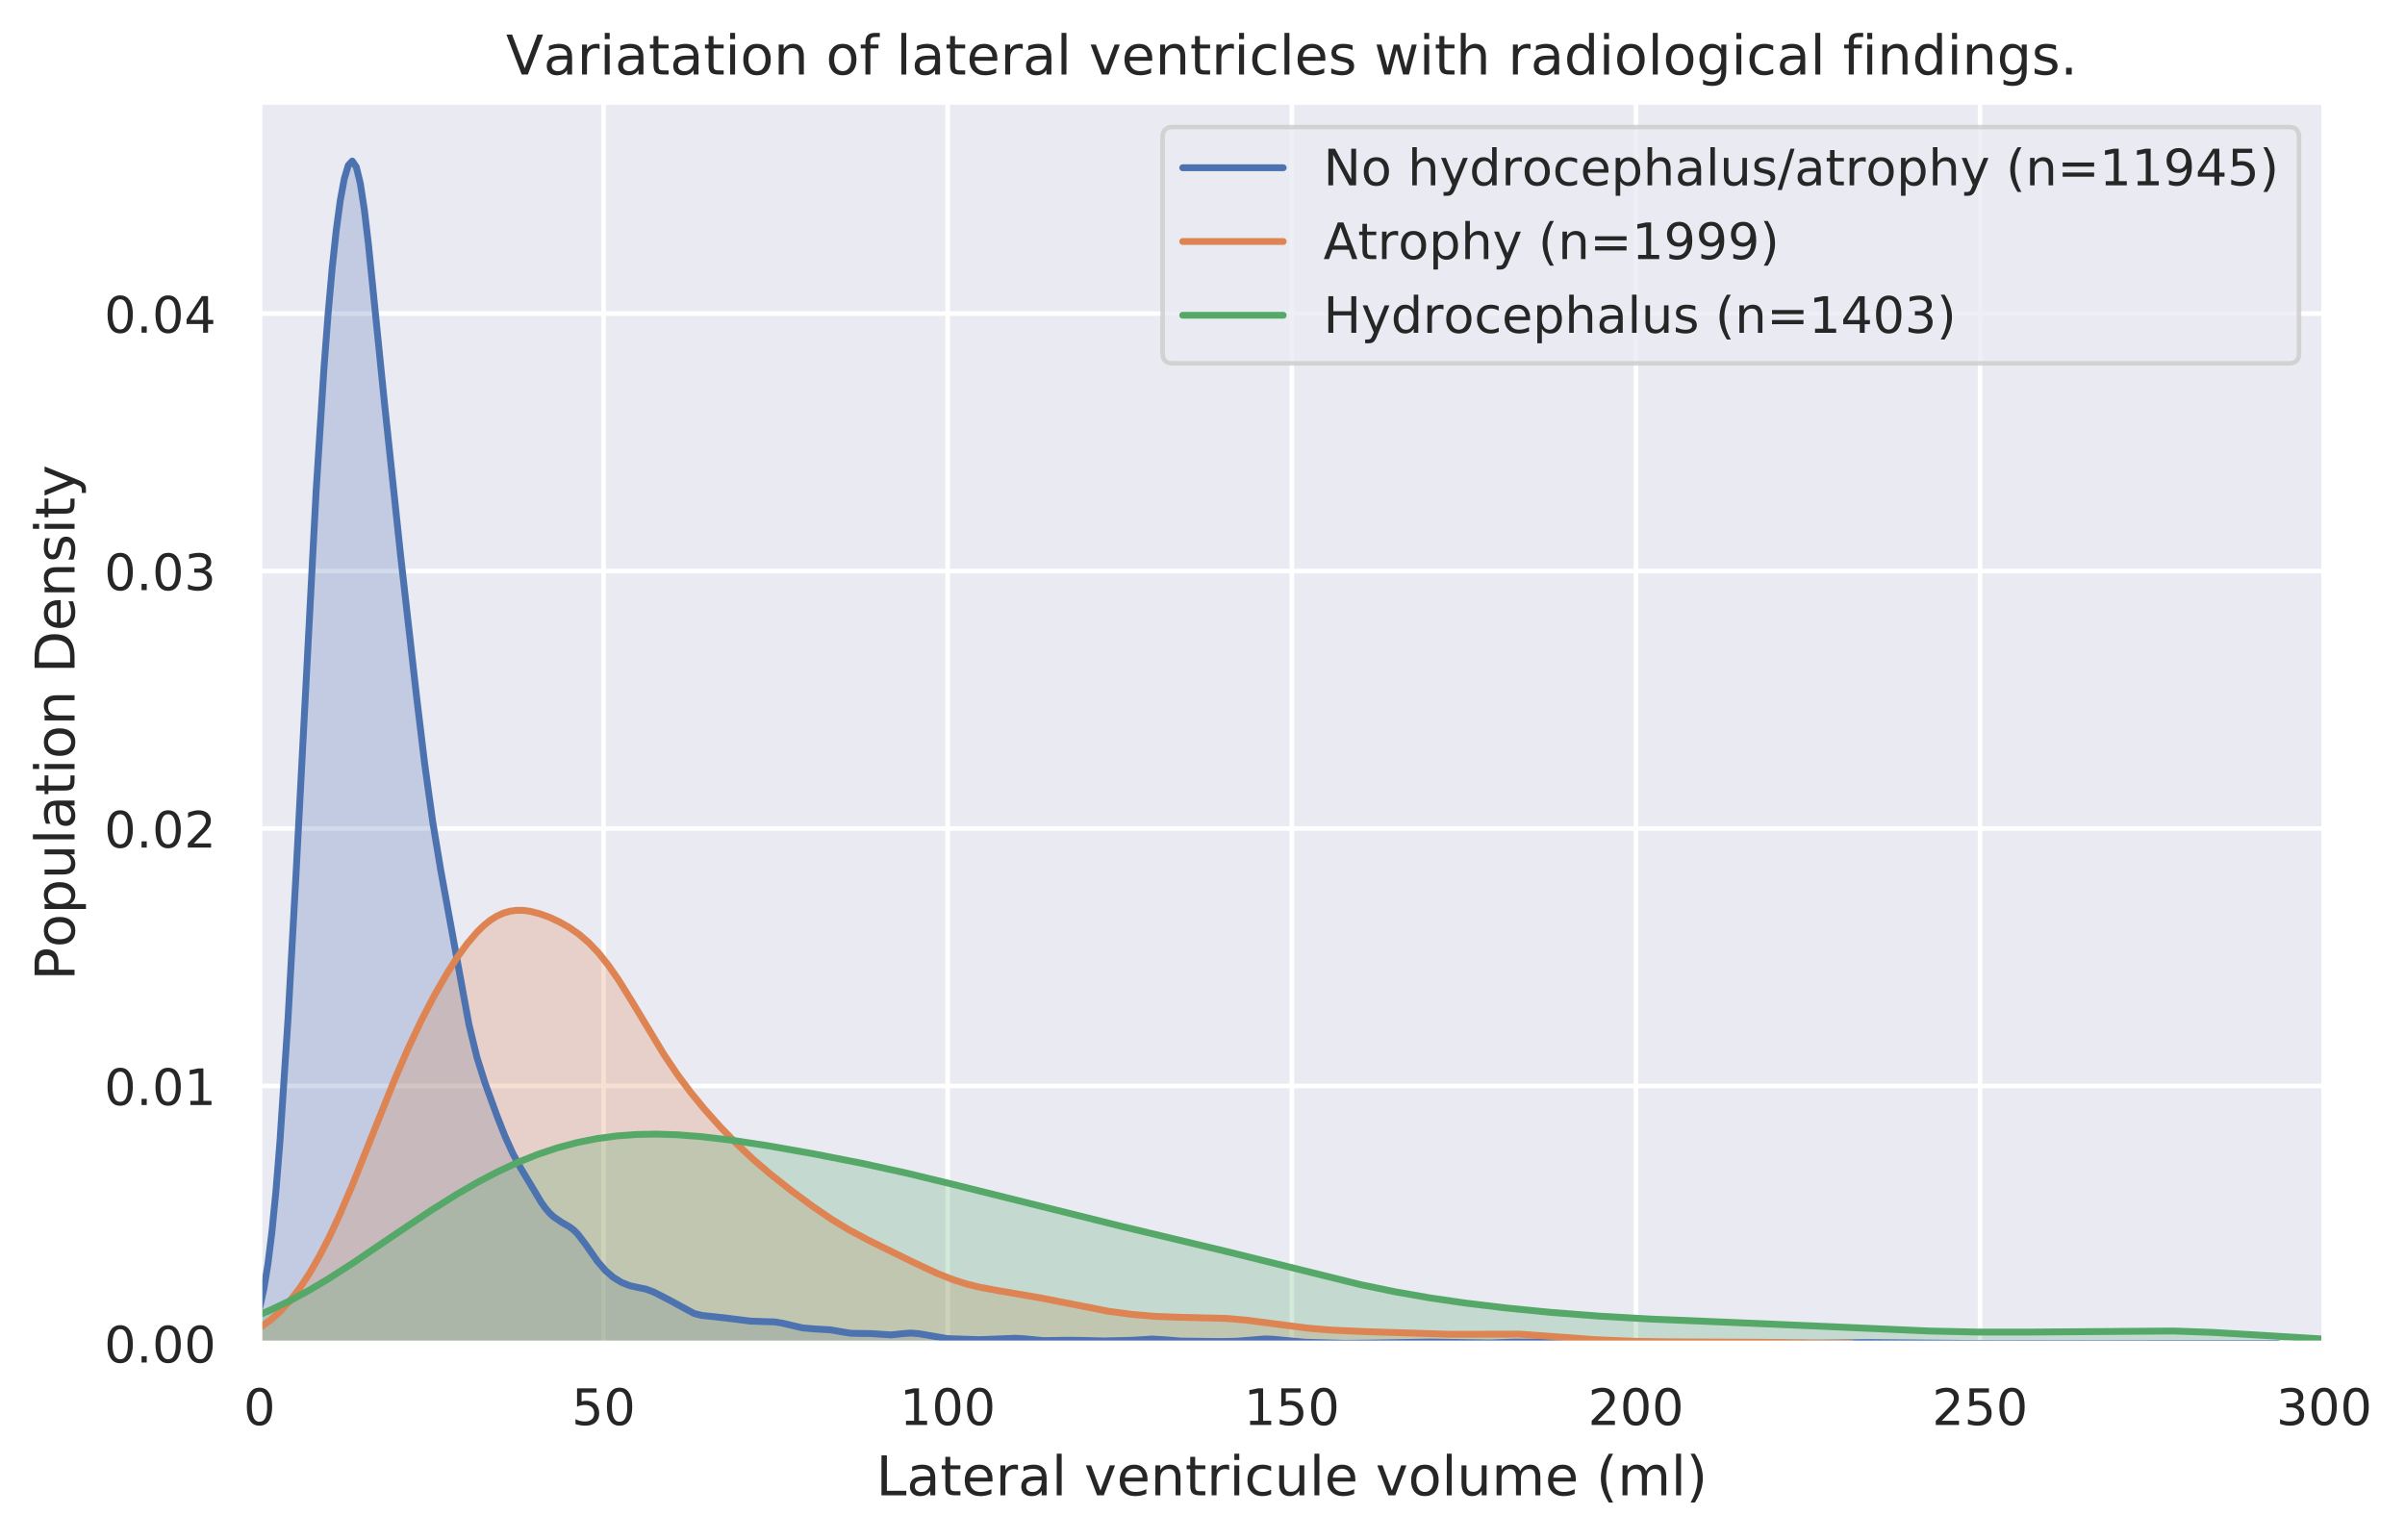 <?xml version="1.0" encoding="utf-8" standalone="no"?>
<!DOCTYPE svg PUBLIC "-//W3C//DTD SVG 1.1//EN"
  "http://www.w3.org/Graphics/SVG/1.1/DTD/svg11.dtd">
<!-- Created with matplotlib (https://matplotlib.org/) -->
<svg height="337.078pt" version="1.1" viewBox="0 0 526.484 337.078" width="526.484pt" xmlns="http://www.w3.org/2000/svg" xmlns:xlink="http://www.w3.org/1999/xlink">
 <defs>
  <style type="text/css">
*{stroke-linecap:butt;stroke-linejoin:round;}
  </style>
 </defs>
 <g id="figure_1">
  <g id="patch_1">
   <path d="M 0 337.078 
L 526.484 337.078 
L 526.484 0 
L 0 0 
z
" style="fill:#ffffff;"/>
  </g>
  <g id="axes_1">
   <g id="patch_2">
    <path d="M 56.806 294.118 
L 508.786 294.118 
L 508.786 22.318 
L 56.806 22.318 
z
" style="fill:#eaeaf2;"/>
   </g>
   <g id="matplotlib.axis_1">
    <g id="xtick_1">
     <g id="line2d_1">
      <path clip-path="url(#pfc25babd77)" d="M 56.806 294.118 
L 56.806 22.318 
" style="fill:none;stroke:#ffffff;stroke-linecap:round;"/>
     </g>
     <g id="text_1">
      <!-- 0 -->
      <defs>
       <path d="M 31.781 66.406 
Q 24.172 66.406 20.328 58.906 
Q 16.5 51.422 16.5 36.375 
Q 16.5 21.391 20.328 13.891 
Q 24.172 6.391 31.781 6.391 
Q 39.453 6.391 43.281 13.891 
Q 47.125 21.391 47.125 36.375 
Q 47.125 51.422 43.281 58.906 
Q 39.453 66.406 31.781 66.406 
z
M 31.781 74.219 
Q 44.047 74.219 50.516 64.516 
Q 56.984 54.828 56.984 36.375 
Q 56.984 17.969 50.516 8.266 
Q 44.047 -1.422 31.781 -1.422 
Q 19.531 -1.422 13.062 8.266 
Q 6.594 17.969 6.594 36.375 
Q 6.594 54.828 13.062 64.516 
Q 19.531 74.219 31.781 74.219 
z
" id="DejaVuSans-48"/>
      </defs>
      <g style="fill:#262626;" transform="translate(53.307 311.976)scale(0.11 -0.11)">
       <use xlink:href="#DejaVuSans-48"/>
      </g>
     </g>
    </g>
    <g id="xtick_2">
     <g id="line2d_2">
      <path clip-path="url(#pfc25babd77)" d="M 132.136 294.118 
L 132.136 22.318 
" style="fill:none;stroke:#ffffff;stroke-linecap:round;"/>
     </g>
     <g id="text_2">
      <!-- 50 -->
      <defs>
       <path d="M 10.797 72.906 
L 49.516 72.906 
L 49.516 64.594 
L 19.828 64.594 
L 19.828 46.734 
Q 21.969 47.469 24.109 47.828 
Q 26.266 48.188 28.422 48.188 
Q 40.625 48.188 47.75 41.5 
Q 54.891 34.812 54.891 23.391 
Q 54.891 11.625 47.562 5.094 
Q 40.234 -1.422 26.906 -1.422 
Q 22.312 -1.422 17.547 -0.641 
Q 12.797 0.141 7.719 1.703 
L 7.719 11.625 
Q 12.109 9.234 16.797 8.062 
Q 21.484 6.891 26.703 6.891 
Q 35.156 6.891 40.078 11.328 
Q 45.016 15.766 45.016 23.391 
Q 45.016 31 40.078 35.438 
Q 35.156 39.891 26.703 39.891 
Q 22.75 39.891 18.812 39.016 
Q 14.891 38.141 10.797 36.281 
z
" id="DejaVuSans-53"/>
      </defs>
      <g style="fill:#262626;" transform="translate(125.137 311.976)scale(0.11 -0.11)">
       <use xlink:href="#DejaVuSans-53"/>
       <use x="63.623" xlink:href="#DejaVuSans-48"/>
      </g>
     </g>
    </g>
    <g id="xtick_3">
     <g id="line2d_3">
      <path clip-path="url(#pfc25babd77)" d="M 207.466 294.118 
L 207.466 22.318 
" style="fill:none;stroke:#ffffff;stroke-linecap:round;"/>
     </g>
     <g id="text_3">
      <!-- 100 -->
      <defs>
       <path d="M 12.406 8.297 
L 28.516 8.297 
L 28.516 63.922 
L 10.984 60.406 
L 10.984 69.391 
L 28.422 72.906 
L 38.281 72.906 
L 38.281 8.297 
L 54.391 8.297 
L 54.391 0 
L 12.406 0 
z
" id="DejaVuSans-49"/>
      </defs>
      <g style="fill:#262626;" transform="translate(196.968 311.976)scale(0.11 -0.11)">
       <use xlink:href="#DejaVuSans-49"/>
       <use x="63.623" xlink:href="#DejaVuSans-48"/>
       <use x="127.246" xlink:href="#DejaVuSans-48"/>
      </g>
     </g>
    </g>
    <g id="xtick_4">
     <g id="line2d_4">
      <path clip-path="url(#pfc25babd77)" d="M 282.796 294.118 
L 282.796 22.318 
" style="fill:none;stroke:#ffffff;stroke-linecap:round;"/>
     </g>
     <g id="text_4">
      <!-- 150 -->
      <g style="fill:#262626;" transform="translate(272.298 311.976)scale(0.11 -0.11)">
       <use xlink:href="#DejaVuSans-49"/>
       <use x="63.623" xlink:href="#DejaVuSans-53"/>
       <use x="127.246" xlink:href="#DejaVuSans-48"/>
      </g>
     </g>
    </g>
    <g id="xtick_5">
     <g id="line2d_5">
      <path clip-path="url(#pfc25babd77)" d="M 358.126 294.118 
L 358.126 22.318 
" style="fill:none;stroke:#ffffff;stroke-linecap:round;"/>
     </g>
     <g id="text_5">
      <!-- 200 -->
      <defs>
       <path d="M 19.188 8.297 
L 53.609 8.297 
L 53.609 0 
L 7.328 0 
L 7.328 8.297 
Q 12.938 14.109 22.625 23.891 
Q 32.328 33.688 34.812 36.531 
Q 39.547 41.844 41.422 45.531 
Q 43.312 49.219 43.312 52.781 
Q 43.312 58.594 39.234 62.25 
Q 35.156 65.922 28.609 65.922 
Q 23.969 65.922 18.812 64.312 
Q 13.672 62.703 7.812 59.422 
L 7.812 69.391 
Q 13.766 71.781 18.938 73 
Q 24.125 74.219 28.422 74.219 
Q 39.75 74.219 46.484 68.547 
Q 53.219 62.891 53.219 53.422 
Q 53.219 48.922 51.531 44.891 
Q 49.859 40.875 45.406 35.406 
Q 44.188 33.984 37.641 27.219 
Q 31.109 20.453 19.188 8.297 
z
" id="DejaVuSans-50"/>
      </defs>
      <g style="fill:#262626;" transform="translate(347.628 311.976)scale(0.11 -0.11)">
       <use xlink:href="#DejaVuSans-50"/>
       <use x="63.623" xlink:href="#DejaVuSans-48"/>
       <use x="127.246" xlink:href="#DejaVuSans-48"/>
      </g>
     </g>
    </g>
    <g id="xtick_6">
     <g id="line2d_6">
      <path clip-path="url(#pfc25babd77)" d="M 433.456 294.118 
L 433.456 22.318 
" style="fill:none;stroke:#ffffff;stroke-linecap:round;"/>
     </g>
     <g id="text_6">
      <!-- 250 -->
      <g style="fill:#262626;" transform="translate(422.958 311.976)scale(0.11 -0.11)">
       <use xlink:href="#DejaVuSans-50"/>
       <use x="63.623" xlink:href="#DejaVuSans-53"/>
       <use x="127.246" xlink:href="#DejaVuSans-48"/>
      </g>
     </g>
    </g>
    <g id="xtick_7">
     <g id="line2d_7">
      <path clip-path="url(#pfc25babd77)" d="M 508.786 294.118 
L 508.786 22.318 
" style="fill:none;stroke:#ffffff;stroke-linecap:round;"/>
     </g>
     <g id="text_7">
      <!-- 300 -->
      <defs>
       <path d="M 40.578 39.312 
Q 47.656 37.797 51.625 33 
Q 55.609 28.219 55.609 21.188 
Q 55.609 10.406 48.188 4.484 
Q 40.766 -1.422 27.094 -1.422 
Q 22.516 -1.422 17.656 -0.516 
Q 12.797 0.391 7.625 2.203 
L 7.625 11.719 
Q 11.719 9.328 16.594 8.109 
Q 21.484 6.891 26.812 6.891 
Q 36.078 6.891 40.938 10.547 
Q 45.797 14.203 45.797 21.188 
Q 45.797 27.641 41.281 31.266 
Q 36.766 34.906 28.719 34.906 
L 20.219 34.906 
L 20.219 43.016 
L 29.109 43.016 
Q 36.375 43.016 40.234 45.922 
Q 44.094 48.828 44.094 54.297 
Q 44.094 59.906 40.109 62.906 
Q 36.141 65.922 28.719 65.922 
Q 24.656 65.922 20.016 65.031 
Q 15.375 64.156 9.812 62.312 
L 9.812 71.094 
Q 15.438 72.656 20.344 73.438 
Q 25.25 74.219 29.594 74.219 
Q 40.828 74.219 47.359 69.109 
Q 53.906 64.016 53.906 55.328 
Q 53.906 49.266 50.438 45.094 
Q 46.969 40.922 40.578 39.312 
z
" id="DejaVuSans-51"/>
      </defs>
      <g style="fill:#262626;" transform="translate(498.288 311.976)scale(0.11 -0.11)">
       <use xlink:href="#DejaVuSans-51"/>
       <use x="63.623" xlink:href="#DejaVuSans-48"/>
       <use x="127.246" xlink:href="#DejaVuSans-48"/>
      </g>
     </g>
    </g>
    <g id="text_8">
     <!-- Lateral ventricule volume (ml) -->
     <defs>
      <path d="M 9.812 72.906 
L 19.672 72.906 
L 19.672 8.297 
L 55.172 8.297 
L 55.172 0 
L 9.812 0 
z
" id="DejaVuSans-76"/>
      <path d="M 34.281 27.484 
Q 23.391 27.484 19.188 25 
Q 14.984 22.516 14.984 16.5 
Q 14.984 11.719 18.141 8.906 
Q 21.297 6.109 26.703 6.109 
Q 34.188 6.109 38.703 11.406 
Q 43.219 16.703 43.219 25.484 
L 43.219 27.484 
z
M 52.203 31.203 
L 52.203 0 
L 43.219 0 
L 43.219 8.297 
Q 40.141 3.328 35.547 0.953 
Q 30.953 -1.422 24.312 -1.422 
Q 15.922 -1.422 10.953 3.297 
Q 6 8.016 6 15.922 
Q 6 25.141 12.172 29.828 
Q 18.359 34.516 30.609 34.516 
L 43.219 34.516 
L 43.219 35.406 
Q 43.219 41.609 39.141 45 
Q 35.062 48.391 27.688 48.391 
Q 23 48.391 18.547 47.266 
Q 14.109 46.141 10.016 43.891 
L 10.016 52.203 
Q 14.938 54.109 19.578 55.047 
Q 24.219 56 28.609 56 
Q 40.484 56 46.344 49.844 
Q 52.203 43.703 52.203 31.203 
z
" id="DejaVuSans-97"/>
      <path d="M 18.312 70.219 
L 18.312 54.688 
L 36.812 54.688 
L 36.812 47.703 
L 18.312 47.703 
L 18.312 18.016 
Q 18.312 11.328 20.141 9.422 
Q 21.969 7.516 27.594 7.516 
L 36.812 7.516 
L 36.812 0 
L 27.594 0 
Q 17.188 0 13.234 3.875 
Q 9.281 7.766 9.281 18.016 
L 9.281 47.703 
L 2.688 47.703 
L 2.688 54.688 
L 9.281 54.688 
L 9.281 70.219 
z
" id="DejaVuSans-116"/>
      <path d="M 56.203 29.594 
L 56.203 25.203 
L 14.891 25.203 
Q 15.484 15.922 20.484 11.062 
Q 25.484 6.203 34.422 6.203 
Q 39.594 6.203 44.453 7.469 
Q 49.312 8.734 54.109 11.281 
L 54.109 2.781 
Q 49.266 0.734 44.188 -0.344 
Q 39.109 -1.422 33.891 -1.422 
Q 20.797 -1.422 13.156 6.188 
Q 5.516 13.812 5.516 26.812 
Q 5.516 40.234 12.766 48.109 
Q 20.016 56 32.328 56 
Q 43.359 56 49.781 48.891 
Q 56.203 41.797 56.203 29.594 
z
M 47.219 32.234 
Q 47.125 39.594 43.094 43.984 
Q 39.062 48.391 32.422 48.391 
Q 24.906 48.391 20.391 44.141 
Q 15.875 39.891 15.188 32.172 
z
" id="DejaVuSans-101"/>
      <path d="M 41.109 46.297 
Q 39.594 47.172 37.812 47.578 
Q 36.031 48 33.891 48 
Q 26.266 48 22.188 43.047 
Q 18.109 38.094 18.109 28.812 
L 18.109 0 
L 9.078 0 
L 9.078 54.688 
L 18.109 54.688 
L 18.109 46.188 
Q 20.953 51.172 25.484 53.578 
Q 30.031 56 36.531 56 
Q 37.453 56 38.578 55.875 
Q 39.703 55.766 41.062 55.516 
z
" id="DejaVuSans-114"/>
      <path d="M 9.422 75.984 
L 18.406 75.984 
L 18.406 0 
L 9.422 0 
z
" id="DejaVuSans-108"/>
      <path id="DejaVuSans-32"/>
      <path d="M 2.984 54.688 
L 12.5 54.688 
L 29.594 8.797 
L 46.688 54.688 
L 56.203 54.688 
L 35.688 0 
L 23.484 0 
z
" id="DejaVuSans-118"/>
      <path d="M 54.891 33.016 
L 54.891 0 
L 45.906 0 
L 45.906 32.719 
Q 45.906 40.484 42.875 44.328 
Q 39.844 48.188 33.797 48.188 
Q 26.516 48.188 22.312 43.547 
Q 18.109 38.922 18.109 30.906 
L 18.109 0 
L 9.078 0 
L 9.078 54.688 
L 18.109 54.688 
L 18.109 46.188 
Q 21.344 51.125 25.703 53.562 
Q 30.078 56 35.797 56 
Q 45.219 56 50.047 50.172 
Q 54.891 44.344 54.891 33.016 
z
" id="DejaVuSans-110"/>
      <path d="M 9.422 54.688 
L 18.406 54.688 
L 18.406 0 
L 9.422 0 
z
M 9.422 75.984 
L 18.406 75.984 
L 18.406 64.594 
L 9.422 64.594 
z
" id="DejaVuSans-105"/>
      <path d="M 48.781 52.594 
L 48.781 44.188 
Q 44.969 46.297 41.141 47.344 
Q 37.312 48.391 33.406 48.391 
Q 24.656 48.391 19.812 42.844 
Q 14.984 37.312 14.984 27.297 
Q 14.984 17.281 19.812 11.734 
Q 24.656 6.203 33.406 6.203 
Q 37.312 6.203 41.141 7.25 
Q 44.969 8.297 48.781 10.406 
L 48.781 2.094 
Q 45.016 0.344 40.984 -0.531 
Q 36.969 -1.422 32.422 -1.422 
Q 20.062 -1.422 12.781 6.344 
Q 5.516 14.109 5.516 27.297 
Q 5.516 40.672 12.859 48.328 
Q 20.219 56 33.016 56 
Q 37.156 56 41.109 55.141 
Q 45.062 54.297 48.781 52.594 
z
" id="DejaVuSans-99"/>
      <path d="M 8.5 21.578 
L 8.5 54.688 
L 17.484 54.688 
L 17.484 21.922 
Q 17.484 14.156 20.5 10.266 
Q 23.531 6.391 29.594 6.391 
Q 36.859 6.391 41.078 11.031 
Q 45.312 15.672 45.312 23.688 
L 45.312 54.688 
L 54.297 54.688 
L 54.297 0 
L 45.312 0 
L 45.312 8.406 
Q 42.047 3.422 37.719 1 
Q 33.406 -1.422 27.688 -1.422 
Q 18.266 -1.422 13.375 4.438 
Q 8.5 10.297 8.5 21.578 
z
M 31.109 56 
z
" id="DejaVuSans-117"/>
      <path d="M 30.609 48.391 
Q 23.391 48.391 19.188 42.75 
Q 14.984 37.109 14.984 27.297 
Q 14.984 17.484 19.156 11.844 
Q 23.344 6.203 30.609 6.203 
Q 37.797 6.203 41.984 11.859 
Q 46.188 17.531 46.188 27.297 
Q 46.188 37.016 41.984 42.703 
Q 37.797 48.391 30.609 48.391 
z
M 30.609 56 
Q 42.328 56 49.016 48.375 
Q 55.719 40.766 55.719 27.297 
Q 55.719 13.875 49.016 6.219 
Q 42.328 -1.422 30.609 -1.422 
Q 18.844 -1.422 12.172 6.219 
Q 5.516 13.875 5.516 27.297 
Q 5.516 40.766 12.172 48.375 
Q 18.844 56 30.609 56 
z
" id="DejaVuSans-111"/>
      <path d="M 52 44.188 
Q 55.375 50.25 60.062 53.125 
Q 64.75 56 71.094 56 
Q 79.641 56 84.281 50.016 
Q 88.922 44.047 88.922 33.016 
L 88.922 0 
L 79.891 0 
L 79.891 32.719 
Q 79.891 40.578 77.094 44.375 
Q 74.312 48.188 68.609 48.188 
Q 61.625 48.188 57.562 43.547 
Q 53.516 38.922 53.516 30.906 
L 53.516 0 
L 44.484 0 
L 44.484 32.719 
Q 44.484 40.625 41.703 44.406 
Q 38.922 48.188 33.109 48.188 
Q 26.219 48.188 22.156 43.531 
Q 18.109 38.875 18.109 30.906 
L 18.109 0 
L 9.078 0 
L 9.078 54.688 
L 18.109 54.688 
L 18.109 46.188 
Q 21.188 51.219 25.484 53.609 
Q 29.781 56 35.688 56 
Q 41.656 56 45.828 52.969 
Q 50 49.953 52 44.188 
z
" id="DejaVuSans-109"/>
      <path d="M 31 75.875 
Q 24.469 64.656 21.281 53.656 
Q 18.109 42.672 18.109 31.391 
Q 18.109 20.125 21.312 9.062 
Q 24.516 -2 31 -13.188 
L 23.188 -13.188 
Q 15.875 -1.703 12.234 9.375 
Q 8.594 20.453 8.594 31.391 
Q 8.594 42.281 12.203 53.312 
Q 15.828 64.359 23.188 75.875 
z
" id="DejaVuSans-40"/>
      <path d="M 8.016 75.875 
L 15.828 75.875 
Q 23.141 64.359 26.781 53.312 
Q 30.422 42.281 30.422 31.391 
Q 30.422 20.453 26.781 9.375 
Q 23.141 -1.703 15.828 -13.188 
L 8.016 -13.188 
Q 14.5 -2 17.703 9.062 
Q 20.906 20.125 20.906 31.391 
Q 20.906 42.672 17.703 53.656 
Q 14.5 64.656 8.016 75.875 
z
" id="DejaVuSans-41"/>
     </defs>
     <g style="fill:#262626;" transform="translate(191.788 327.382)scale(0.12 -0.12)">
      <use xlink:href="#DejaVuSans-76"/>
      <use x="55.713" xlink:href="#DejaVuSans-97"/>
      <use x="116.992" xlink:href="#DejaVuSans-116"/>
      <use x="156.201" xlink:href="#DejaVuSans-101"/>
      <use x="217.725" xlink:href="#DejaVuSans-114"/>
      <use x="258.838" xlink:href="#DejaVuSans-97"/>
      <use x="320.117" xlink:href="#DejaVuSans-108"/>
      <use x="347.9" xlink:href="#DejaVuSans-32"/>
      <use x="379.688" xlink:href="#DejaVuSans-118"/>
      <use x="438.867" xlink:href="#DejaVuSans-101"/>
      <use x="500.391" xlink:href="#DejaVuSans-110"/>
      <use x="563.77" xlink:href="#DejaVuSans-116"/>
      <use x="602.979" xlink:href="#DejaVuSans-114"/>
      <use x="644.092" xlink:href="#DejaVuSans-105"/>
      <use x="671.875" xlink:href="#DejaVuSans-99"/>
      <use x="726.855" xlink:href="#DejaVuSans-117"/>
      <use x="790.234" xlink:href="#DejaVuSans-108"/>
      <use x="818.018" xlink:href="#DejaVuSans-101"/>
      <use x="879.541" xlink:href="#DejaVuSans-32"/>
      <use x="911.328" xlink:href="#DejaVuSans-118"/>
      <use x="970.508" xlink:href="#DejaVuSans-111"/>
      <use x="1031.689" xlink:href="#DejaVuSans-108"/>
      <use x="1059.473" xlink:href="#DejaVuSans-117"/>
      <use x="1122.852" xlink:href="#DejaVuSans-109"/>
      <use x="1220.264" xlink:href="#DejaVuSans-101"/>
      <use x="1281.787" xlink:href="#DejaVuSans-32"/>
      <use x="1313.574" xlink:href="#DejaVuSans-40"/>
      <use x="1352.588" xlink:href="#DejaVuSans-109"/>
      <use x="1450" xlink:href="#DejaVuSans-108"/>
      <use x="1477.783" xlink:href="#DejaVuSans-41"/>
     </g>
    </g>
   </g>
   <g id="matplotlib.axis_2">
    <g id="ytick_1">
     <g id="line2d_8">
      <path clip-path="url(#pfc25babd77)" d="M 56.806 294.118 
L 508.786 294.118 
" style="fill:none;stroke:#ffffff;stroke-linecap:round;"/>
     </g>
     <g id="text_9">
      <!-- 0.00 -->
      <defs>
       <path d="M 10.688 12.406 
L 21 12.406 
L 21 0 
L 10.688 0 
z
" id="DejaVuSans-46"/>
      </defs>
      <g style="fill:#262626;" transform="translate(22.814 298.297)scale(0.11 -0.11)">
       <use xlink:href="#DejaVuSans-48"/>
       <use x="63.623" xlink:href="#DejaVuSans-46"/>
       <use x="95.41" xlink:href="#DejaVuSans-48"/>
       <use x="159.033" xlink:href="#DejaVuSans-48"/>
      </g>
     </g>
    </g>
    <g id="ytick_2">
     <g id="line2d_9">
      <path clip-path="url(#pfc25babd77)" d="M 56.806 237.752 
L 508.786 237.752 
" style="fill:none;stroke:#ffffff;stroke-linecap:round;"/>
     </g>
     <g id="text_10">
      <!-- 0.01 -->
      <g style="fill:#262626;" transform="translate(22.814 241.931)scale(0.11 -0.11)">
       <use xlink:href="#DejaVuSans-48"/>
       <use x="63.623" xlink:href="#DejaVuSans-46"/>
       <use x="95.41" xlink:href="#DejaVuSans-48"/>
       <use x="159.033" xlink:href="#DejaVuSans-49"/>
      </g>
     </g>
    </g>
    <g id="ytick_3">
     <g id="line2d_10">
      <path clip-path="url(#pfc25babd77)" d="M 56.806 181.386 
L 508.786 181.386 
" style="fill:none;stroke:#ffffff;stroke-linecap:round;"/>
     </g>
     <g id="text_11">
      <!-- 0.02 -->
      <g style="fill:#262626;" transform="translate(22.814 185.566)scale(0.11 -0.11)">
       <use xlink:href="#DejaVuSans-48"/>
       <use x="63.623" xlink:href="#DejaVuSans-46"/>
       <use x="95.41" xlink:href="#DejaVuSans-48"/>
       <use x="159.033" xlink:href="#DejaVuSans-50"/>
      </g>
     </g>
    </g>
    <g id="ytick_4">
     <g id="line2d_11">
      <path clip-path="url(#pfc25babd77)" d="M 56.806 125.021 
L 508.786 125.021 
" style="fill:none;stroke:#ffffff;stroke-linecap:round;"/>
     </g>
     <g id="text_12">
      <!-- 0.03 -->
      <g style="fill:#262626;" transform="translate(22.814 129.2)scale(0.11 -0.11)">
       <use xlink:href="#DejaVuSans-48"/>
       <use x="63.623" xlink:href="#DejaVuSans-46"/>
       <use x="95.41" xlink:href="#DejaVuSans-48"/>
       <use x="159.033" xlink:href="#DejaVuSans-51"/>
      </g>
     </g>
    </g>
    <g id="ytick_5">
     <g id="line2d_12">
      <path clip-path="url(#pfc25babd77)" d="M 56.806 68.655 
L 508.786 68.655 
" style="fill:none;stroke:#ffffff;stroke-linecap:round;"/>
     </g>
     <g id="text_13">
      <!-- 0.04 -->
      <defs>
       <path d="M 37.797 64.312 
L 12.891 25.391 
L 37.797 25.391 
z
M 35.203 72.906 
L 47.609 72.906 
L 47.609 25.391 
L 58.016 25.391 
L 58.016 17.188 
L 47.609 17.188 
L 47.609 0 
L 37.797 0 
L 37.797 17.188 
L 4.891 17.188 
L 4.891 26.703 
z
" id="DejaVuSans-52"/>
      </defs>
      <g style="fill:#262626;" transform="translate(22.814 72.834)scale(0.11 -0.11)">
       <use xlink:href="#DejaVuSans-48"/>
       <use x="63.623" xlink:href="#DejaVuSans-46"/>
       <use x="95.41" xlink:href="#DejaVuSans-48"/>
       <use x="159.033" xlink:href="#DejaVuSans-52"/>
      </g>
     </g>
    </g>
    <g id="text_14">
     <!-- Population Density -->
     <defs>
      <path d="M 19.672 64.797 
L 19.672 37.406 
L 32.078 37.406 
Q 38.969 37.406 42.719 40.969 
Q 46.484 44.531 46.484 51.125 
Q 46.484 57.672 42.719 61.234 
Q 38.969 64.797 32.078 64.797 
z
M 9.812 72.906 
L 32.078 72.906 
Q 44.344 72.906 50.609 67.359 
Q 56.891 61.812 56.891 51.125 
Q 56.891 40.328 50.609 34.812 
Q 44.344 29.297 32.078 29.297 
L 19.672 29.297 
L 19.672 0 
L 9.812 0 
z
" id="DejaVuSans-80"/>
      <path d="M 18.109 8.203 
L 18.109 -20.797 
L 9.078 -20.797 
L 9.078 54.688 
L 18.109 54.688 
L 18.109 46.391 
Q 20.953 51.266 25.266 53.625 
Q 29.594 56 35.594 56 
Q 45.562 56 51.781 48.094 
Q 58.016 40.188 58.016 27.297 
Q 58.016 14.406 51.781 6.484 
Q 45.562 -1.422 35.594 -1.422 
Q 29.594 -1.422 25.266 0.953 
Q 20.953 3.328 18.109 8.203 
z
M 48.688 27.297 
Q 48.688 37.203 44.609 42.844 
Q 40.531 48.484 33.406 48.484 
Q 26.266 48.484 22.188 42.844 
Q 18.109 37.203 18.109 27.297 
Q 18.109 17.391 22.188 11.75 
Q 26.266 6.109 33.406 6.109 
Q 40.531 6.109 44.609 11.75 
Q 48.688 17.391 48.688 27.297 
z
" id="DejaVuSans-112"/>
      <path d="M 19.672 64.797 
L 19.672 8.109 
L 31.594 8.109 
Q 46.688 8.109 53.688 14.938 
Q 60.688 21.781 60.688 36.531 
Q 60.688 51.172 53.688 57.984 
Q 46.688 64.797 31.594 64.797 
z
M 9.812 72.906 
L 30.078 72.906 
Q 51.266 72.906 61.172 64.094 
Q 71.094 55.281 71.094 36.531 
Q 71.094 17.672 61.125 8.828 
Q 51.172 0 30.078 0 
L 9.812 0 
z
" id="DejaVuSans-68"/>
      <path d="M 44.281 53.078 
L 44.281 44.578 
Q 40.484 46.531 36.375 47.5 
Q 32.281 48.484 27.875 48.484 
Q 21.188 48.484 17.844 46.438 
Q 14.5 44.391 14.5 40.281 
Q 14.5 37.156 16.891 35.375 
Q 19.281 33.594 26.516 31.984 
L 29.594 31.297 
Q 39.156 29.25 43.188 25.516 
Q 47.219 21.781 47.219 15.094 
Q 47.219 7.469 41.188 3.016 
Q 35.156 -1.422 24.609 -1.422 
Q 20.219 -1.422 15.453 -0.562 
Q 10.688 0.297 5.422 2 
L 5.422 11.281 
Q 10.406 8.688 15.234 7.391 
Q 20.062 6.109 24.812 6.109 
Q 31.156 6.109 34.562 8.281 
Q 37.984 10.453 37.984 14.406 
Q 37.984 18.062 35.516 20.016 
Q 33.062 21.969 24.703 23.781 
L 21.578 24.516 
Q 13.234 26.266 9.516 29.906 
Q 5.812 33.547 5.812 39.891 
Q 5.812 47.609 11.281 51.797 
Q 16.75 56 26.812 56 
Q 31.781 56 36.172 55.266 
Q 40.578 54.547 44.281 53.078 
z
" id="DejaVuSans-115"/>
      <path d="M 32.172 -5.078 
Q 28.375 -14.844 24.75 -17.812 
Q 21.141 -20.797 15.094 -20.797 
L 7.906 -20.797 
L 7.906 -13.281 
L 13.188 -13.281 
Q 16.891 -13.281 18.938 -11.516 
Q 21 -9.766 23.484 -3.219 
L 25.094 0.875 
L 2.984 54.688 
L 12.5 54.688 
L 29.594 11.922 
L 46.688 54.688 
L 56.203 54.688 
z
" id="DejaVuSans-121"/>
     </defs>
     <g style="fill:#262626;" transform="translate(16.318 214.67)rotate(-90)scale(0.12 -0.12)">
      <use xlink:href="#DejaVuSans-80"/>
      <use x="60.256" xlink:href="#DejaVuSans-111"/>
      <use x="121.438" xlink:href="#DejaVuSans-112"/>
      <use x="184.914" xlink:href="#DejaVuSans-117"/>
      <use x="248.293" xlink:href="#DejaVuSans-108"/>
      <use x="276.076" xlink:href="#DejaVuSans-97"/>
      <use x="337.355" xlink:href="#DejaVuSans-116"/>
      <use x="376.564" xlink:href="#DejaVuSans-105"/>
      <use x="404.348" xlink:href="#DejaVuSans-111"/>
      <use x="465.529" xlink:href="#DejaVuSans-110"/>
      <use x="528.908" xlink:href="#DejaVuSans-32"/>
      <use x="560.695" xlink:href="#DejaVuSans-68"/>
      <use x="637.697" xlink:href="#DejaVuSans-101"/>
      <use x="699.221" xlink:href="#DejaVuSans-110"/>
      <use x="762.6" xlink:href="#DejaVuSans-115"/>
      <use x="814.699" xlink:href="#DejaVuSans-105"/>
      <use x="842.482" xlink:href="#DejaVuSans-116"/>
      <use x="881.691" xlink:href="#DejaVuSans-121"/>
     </g>
    </g>
   </g>
   <g id="PolyCollection_1">
    <defs>
     <path d="M 48.964 -42.975 
L 48.964 -42.96 
L 49.844 -42.96 
L 50.724 -42.96 
L 51.604 -42.96 
L 52.484 -42.96 
L 53.364 -42.96 
L 54.244 -42.96 
L 55.124 -42.96 
L 56.004 -42.96 
L 56.883 -42.96 
L 57.763 -42.96 
L 58.643 -42.96 
L 59.523 -42.96 
L 60.403 -42.96 
L 61.283 -42.96 
L 62.163 -42.96 
L 63.043 -42.96 
L 63.923 -42.96 
L 64.803 -42.96 
L 65.683 -42.96 
L 66.563 -42.96 
L 67.443 -42.96 
L 68.323 -42.96 
L 69.203 -42.96 
L 70.083 -42.96 
L 70.963 -42.96 
L 71.843 -42.96 
L 72.722 -42.96 
L 73.602 -42.96 
L 74.482 -42.96 
L 75.362 -42.96 
L 76.242 -42.96 
L 77.122 -42.96 
L 78.002 -42.96 
L 78.882 -42.96 
L 79.762 -42.96 
L 80.642 -42.96 
L 81.522 -42.96 
L 82.402 -42.96 
L 83.282 -42.96 
L 84.162 -42.96 
L 85.042 -42.96 
L 85.922 -42.96 
L 86.802 -42.96 
L 87.682 -42.96 
L 88.561 -42.96 
L 89.441 -42.96 
L 90.321 -42.96 
L 91.201 -42.96 
L 92.081 -42.96 
L 92.961 -42.96 
L 93.841 -42.96 
L 94.721 -42.96 
L 95.601 -42.96 
L 96.481 -42.96 
L 97.361 -42.96 
L 98.241 -42.96 
L 99.121 -42.96 
L 100.001 -42.96 
L 100.881 -42.96 
L 101.761 -42.96 
L 102.641 -42.96 
L 103.52 -42.96 
L 104.4 -42.96 
L 105.28 -42.96 
L 106.16 -42.96 
L 107.04 -42.96 
L 107.92 -42.96 
L 108.8 -42.96 
L 109.68 -42.96 
L 110.56 -42.96 
L 111.44 -42.96 
L 112.32 -42.96 
L 113.2 -42.96 
L 114.08 -42.96 
L 114.96 -42.96 
L 115.84 -42.96 
L 116.72 -42.96 
L 117.6 -42.96 
L 118.48 -42.96 
L 119.359 -42.96 
L 120.239 -42.96 
L 121.119 -42.96 
L 121.999 -42.96 
L 122.879 -42.96 
L 123.759 -42.96 
L 124.639 -42.96 
L 125.519 -42.96 
L 126.399 -42.96 
L 127.279 -42.96 
L 128.159 -42.96 
L 129.039 -42.96 
L 129.919 -42.96 
L 130.799 -42.96 
L 131.679 -42.96 
L 132.559 -42.96 
L 133.439 -42.96 
L 134.318 -42.96 
L 135.198 -42.96 
L 136.078 -42.96 
L 136.958 -42.96 
L 137.838 -42.96 
L 138.718 -42.96 
L 139.598 -42.96 
L 140.478 -42.96 
L 141.358 -42.96 
L 142.238 -42.96 
L 143.118 -42.96 
L 143.998 -42.96 
L 144.878 -42.96 
L 145.758 -42.96 
L 146.638 -42.96 
L 147.518 -42.96 
L 148.398 -42.96 
L 149.278 -42.96 
L 150.157 -42.96 
L 151.037 -42.96 
L 151.917 -42.96 
L 152.797 -42.96 
L 153.677 -42.96 
L 154.557 -42.96 
L 155.437 -42.96 
L 156.317 -42.96 
L 157.197 -42.96 
L 158.077 -42.96 
L 158.957 -42.96 
L 159.837 -42.96 
L 160.717 -42.96 
L 161.597 -42.96 
L 162.477 -42.96 
L 163.357 -42.96 
L 164.237 -42.96 
L 165.116 -42.96 
L 165.996 -42.96 
L 166.876 -42.96 
L 167.756 -42.96 
L 168.636 -42.96 
L 169.516 -42.96 
L 170.396 -42.96 
L 171.276 -42.96 
L 172.156 -42.96 
L 173.036 -42.96 
L 173.916 -42.96 
L 174.796 -42.96 
L 175.676 -42.96 
L 176.556 -42.96 
L 177.436 -42.96 
L 178.316 -42.96 
L 179.196 -42.96 
L 180.076 -42.96 
L 180.955 -42.96 
L 181.835 -42.96 
L 182.715 -42.96 
L 183.595 -42.96 
L 184.475 -42.96 
L 185.355 -42.96 
L 186.235 -42.96 
L 187.115 -42.96 
L 187.995 -42.96 
L 188.875 -42.96 
L 189.755 -42.96 
L 190.635 -42.96 
L 191.515 -42.96 
L 192.395 -42.96 
L 193.275 -42.96 
L 194.155 -42.96 
L 195.035 -42.96 
L 195.914 -42.96 
L 196.794 -42.96 
L 197.674 -42.96 
L 198.554 -42.96 
L 199.434 -42.96 
L 200.314 -42.96 
L 201.194 -42.96 
L 202.074 -42.96 
L 202.954 -42.96 
L 203.834 -42.96 
L 204.714 -42.96 
L 205.594 -42.96 
L 206.474 -42.96 
L 207.354 -42.96 
L 208.234 -42.96 
L 209.114 -42.96 
L 209.994 -42.96 
L 210.874 -42.96 
L 211.753 -42.96 
L 212.633 -42.96 
L 213.513 -42.96 
L 214.393 -42.96 
L 215.273 -42.96 
L 216.153 -42.96 
L 217.033 -42.96 
L 217.913 -42.96 
L 218.793 -42.96 
L 219.673 -42.96 
L 220.553 -42.96 
L 221.433 -42.96 
L 222.313 -42.96 
L 223.193 -42.96 
L 224.073 -42.96 
L 224.953 -42.96 
L 225.833 -42.96 
L 226.713 -42.96 
L 227.592 -42.96 
L 228.472 -42.96 
L 229.352 -42.96 
L 230.232 -42.96 
L 231.112 -42.96 
L 231.992 -42.96 
L 232.872 -42.96 
L 233.752 -42.96 
L 234.632 -42.96 
L 235.512 -42.96 
L 236.392 -42.96 
L 237.272 -42.96 
L 238.152 -42.96 
L 239.032 -42.96 
L 239.912 -42.96 
L 240.792 -42.96 
L 241.672 -42.96 
L 242.551 -42.96 
L 243.431 -42.96 
L 244.311 -42.96 
L 245.191 -42.96 
L 246.071 -42.96 
L 246.951 -42.96 
L 247.831 -42.96 
L 248.711 -42.96 
L 249.591 -42.96 
L 250.471 -42.96 
L 251.351 -42.96 
L 252.231 -42.96 
L 253.111 -42.96 
L 253.991 -42.96 
L 254.871 -42.96 
L 255.751 -42.96 
L 256.631 -42.96 
L 257.511 -42.96 
L 258.39 -42.96 
L 259.27 -42.96 
L 260.15 -42.96 
L 261.03 -42.96 
L 261.91 -42.96 
L 262.79 -42.96 
L 263.67 -42.96 
L 264.55 -42.96 
L 265.43 -42.96 
L 266.31 -42.96 
L 267.19 -42.96 
L 268.07 -42.96 
L 268.95 -42.96 
L 269.83 -42.96 
L 270.71 -42.96 
L 271.59 -42.96 
L 272.47 -42.96 
L 273.349 -42.96 
L 274.229 -42.96 
L 275.109 -42.96 
L 275.989 -42.96 
L 276.869 -42.96 
L 277.749 -42.96 
L 278.629 -42.96 
L 279.509 -42.96 
L 280.389 -42.96 
L 281.269 -42.96 
L 282.149 -42.96 
L 283.029 -42.96 
L 283.909 -42.96 
L 284.789 -42.96 
L 285.669 -42.96 
L 286.549 -42.96 
L 287.429 -42.96 
L 288.309 -42.96 
L 289.188 -42.96 
L 290.068 -42.96 
L 290.948 -42.96 
L 291.828 -42.96 
L 292.708 -42.96 
L 293.588 -42.96 
L 294.468 -42.96 
L 295.348 -42.96 
L 296.228 -42.96 
L 297.108 -42.96 
L 297.988 -42.96 
L 298.868 -42.96 
L 299.748 -42.96 
L 300.628 -42.96 
L 301.508 -42.96 
L 302.388 -42.96 
L 303.268 -42.96 
L 304.147 -42.96 
L 305.027 -42.96 
L 305.907 -42.96 
L 306.787 -42.96 
L 307.667 -42.96 
L 308.547 -42.96 
L 309.427 -42.96 
L 310.307 -42.96 
L 311.187 -42.96 
L 312.067 -42.96 
L 312.947 -42.96 
L 313.827 -42.96 
L 314.707 -42.96 
L 315.587 -42.96 
L 316.467 -42.96 
L 317.347 -42.96 
L 318.227 -42.96 
L 319.107 -42.96 
L 319.986 -42.96 
L 320.866 -42.96 
L 321.746 -42.96 
L 322.626 -42.96 
L 323.506 -42.96 
L 324.386 -42.96 
L 325.266 -42.96 
L 326.146 -42.96 
L 327.026 -42.96 
L 327.906 -42.96 
L 328.786 -42.96 
L 329.666 -42.96 
L 330.546 -42.96 
L 331.426 -42.96 
L 332.306 -42.96 
L 333.186 -42.96 
L 334.066 -42.96 
L 334.946 -42.96 
L 335.825 -42.96 
L 336.705 -42.96 
L 337.585 -42.96 
L 338.465 -42.96 
L 339.345 -42.96 
L 340.225 -42.96 
L 341.105 -42.96 
L 341.985 -42.96 
L 342.865 -42.96 
L 343.745 -42.96 
L 344.625 -42.96 
L 345.505 -42.96 
L 346.385 -42.96 
L 347.265 -42.96 
L 348.145 -42.96 
L 349.025 -42.96 
L 349.905 -42.96 
L 350.784 -42.96 
L 351.664 -42.96 
L 352.544 -42.96 
L 353.424 -42.96 
L 354.304 -42.96 
L 355.184 -42.96 
L 356.064 -42.96 
L 356.944 -42.96 
L 357.824 -42.96 
L 358.704 -42.96 
L 359.584 -42.96 
L 360.464 -42.96 
L 361.344 -42.96 
L 362.224 -42.96 
L 363.104 -42.96 
L 363.984 -42.96 
L 364.864 -42.96 
L 365.744 -42.96 
L 366.623 -42.96 
L 367.503 -42.96 
L 368.383 -42.96 
L 369.263 -42.96 
L 370.143 -42.96 
L 371.023 -42.96 
L 371.903 -42.96 
L 372.783 -42.96 
L 373.663 -42.96 
L 374.543 -42.96 
L 375.423 -42.96 
L 376.303 -42.96 
L 377.183 -42.96 
L 378.063 -42.96 
L 378.943 -42.96 
L 379.823 -42.96 
L 380.703 -42.96 
L 381.582 -42.96 
L 382.462 -42.96 
L 383.342 -42.96 
L 384.222 -42.96 
L 385.102 -42.96 
L 385.982 -42.96 
L 386.862 -42.96 
L 387.742 -42.96 
L 388.622 -42.96 
L 389.502 -42.96 
L 390.382 -42.96 
L 391.262 -42.96 
L 392.142 -42.96 
L 393.022 -42.96 
L 393.902 -42.96 
L 394.782 -42.96 
L 395.662 -42.96 
L 396.542 -42.96 
L 397.421 -42.96 
L 398.301 -42.96 
L 399.181 -42.96 
L 400.061 -42.96 
L 400.941 -42.96 
L 401.821 -42.96 
L 402.701 -42.96 
L 403.581 -42.96 
L 404.461 -42.96 
L 405.341 -42.96 
L 406.221 -42.96 
L 407.101 -42.96 
L 407.981 -42.96 
L 408.861 -42.96 
L 409.741 -42.96 
L 410.621 -42.96 
L 411.501 -42.96 
L 412.38 -42.96 
L 413.26 -42.96 
L 414.14 -42.96 
L 415.02 -42.96 
L 415.9 -42.96 
L 416.78 -42.96 
L 417.66 -42.96 
L 418.54 -42.96 
L 419.42 -42.96 
L 420.3 -42.96 
L 421.18 -42.96 
L 422.06 -42.96 
L 422.94 -42.96 
L 423.82 -42.96 
L 424.7 -42.96 
L 425.58 -42.96 
L 426.46 -42.96 
L 427.34 -42.96 
L 428.219 -42.96 
L 429.099 -42.96 
L 429.979 -42.96 
L 430.859 -42.96 
L 431.739 -42.96 
L 432.619 -42.96 
L 433.499 -42.96 
L 434.379 -42.96 
L 435.259 -42.96 
L 436.139 -42.96 
L 437.019 -42.96 
L 437.899 -42.96 
L 438.779 -42.96 
L 439.659 -42.96 
L 440.539 -42.96 
L 441.419 -42.96 
L 442.299 -42.96 
L 443.178 -42.96 
L 444.058 -42.96 
L 444.938 -42.96 
L 445.818 -42.96 
L 446.698 -42.96 
L 447.578 -42.96 
L 448.458 -42.96 
L 449.338 -42.96 
L 450.218 -42.96 
L 451.098 -42.96 
L 451.978 -42.96 
L 452.858 -42.96 
L 453.738 -42.96 
L 454.618 -42.96 
L 455.498 -42.96 
L 456.378 -42.96 
L 457.258 -42.96 
L 458.138 -42.96 
L 459.017 -42.96 
L 459.897 -42.96 
L 460.777 -42.96 
L 461.657 -42.96 
L 462.537 -42.96 
L 463.417 -42.96 
L 464.297 -42.96 
L 465.177 -42.96 
L 466.057 -42.96 
L 466.937 -42.96 
L 467.817 -42.96 
L 468.697 -42.96 
L 469.577 -42.96 
L 470.457 -42.96 
L 471.337 -42.96 
L 472.217 -42.96 
L 473.097 -42.96 
L 473.977 -42.96 
L 474.856 -42.96 
L 475.736 -42.96 
L 476.616 -42.96 
L 477.496 -42.96 
L 478.376 -42.96 
L 479.256 -42.96 
L 480.136 -42.96 
L 481.016 -42.96 
L 481.896 -42.96 
L 482.776 -42.96 
L 483.656 -42.96 
L 484.536 -42.96 
L 485.416 -42.96 
L 486.296 -42.96 
L 487.176 -42.96 
L 488.056 -42.96 
L 488.936 -42.96 
L 489.815 -42.96 
L 490.695 -42.96 
L 491.575 -42.96 
L 492.455 -42.96 
L 493.335 -42.96 
L 494.215 -42.96 
L 495.095 -42.96 
L 495.975 -42.96 
L 496.855 -42.96 
L 497.735 -42.96 
L 498.615 -42.96 
L 498.615 -42.966 
L 498.615 -42.966 
L 497.735 -42.964 
L 496.855 -42.967 
L 495.975 -42.975 
L 495.095 -42.987 
L 494.215 -43.005 
L 493.335 -43.027 
L 492.455 -43.048 
L 491.575 -43.063 
L 490.695 -43.069 
L 489.815 -43.062 
L 488.936 -43.045 
L 488.056 -43.023 
L 487.176 -43.002 
L 486.296 -42.985 
L 485.416 -42.973 
L 484.536 -42.966 
L 483.656 -42.962 
L 482.776 -42.961 
L 481.896 -42.96 
L 481.016 -42.96 
L 480.136 -42.96 
L 479.256 -42.962 
L 478.376 -42.964 
L 477.496 -42.97 
L 476.616 -42.979 
L 475.736 -42.994 
L 474.856 -43.013 
L 473.977 -43.035 
L 473.097 -43.054 
L 472.217 -43.066 
L 471.337 -43.066 
L 470.457 -43.056 
L 469.577 -43.037 
L 468.697 -43.016 
L 467.817 -42.996 
L 466.937 -42.983 
L 466.057 -42.976 
L 465.177 -42.977 
L 464.297 -42.985 
L 463.417 -43.001 
L 462.537 -43.021 
L 461.657 -43.043 
L 460.777 -43.06 
L 459.897 -43.068 
L 459.017 -43.065 
L 458.138 -43.053 
L 457.258 -43.037 
L 456.378 -43.023 
L 455.498 -43.018 
L 454.618 -43.023 
L 453.738 -43.036 
L 452.858 -43.052 
L 451.978 -43.065 
L 451.098 -43.069 
L 450.218 -43.061 
L 449.338 -43.044 
L 448.458 -43.022 
L 447.578 -43.002 
L 446.698 -42.986 
L 445.818 -42.977 
L 444.938 -42.976 
L 444.058 -42.983 
L 443.178 -42.996 
L 442.299 -43.016 
L 441.419 -43.037 
L 440.539 -43.056 
L 439.659 -43.066 
L 438.779 -43.066 
L 437.899 -43.054 
L 437.019 -43.035 
L 436.139 -43.013 
L 435.259 -42.994 
L 434.379 -42.979 
L 433.499 -42.97 
L 432.619 -42.964 
L 431.739 -42.962 
L 430.859 -42.961 
L 429.979 -42.962 
L 429.099 -42.964 
L 428.219 -42.969 
L 427.34 -42.979 
L 426.46 -42.993 
L 425.58 -43.013 
L 424.7 -43.034 
L 423.82 -43.054 
L 422.94 -43.066 
L 422.06 -43.066 
L 421.18 -43.056 
L 420.3 -43.037 
L 419.42 -43.016 
L 418.54 -42.997 
L 417.66 -42.983 
L 416.78 -42.976 
L 415.9 -42.977 
L 415.02 -42.986 
L 414.14 -43.004 
L 413.26 -43.029 
L 412.38 -43.061 
L 411.501 -43.094 
L 410.621 -43.124 
L 409.741 -43.146 
L 408.861 -43.158 
L 407.981 -43.16 
L 407.101 -43.154 
L 406.221 -43.144 
L 405.341 -43.133 
L 404.461 -43.121 
L 403.581 -43.106 
L 402.701 -43.087 
L 401.821 -43.065 
L 400.941 -43.042 
L 400.061 -43.025 
L 399.181 -43.016 
L 398.301 -43.018 
L 397.421 -43.029 
L 396.542 -43.046 
L 395.662 -43.061 
L 394.782 -43.069 
L 393.902 -43.066 
L 393.022 -43.055 
L 392.142 -43.041 
L 391.262 -43.033 
L 390.382 -43.037 
L 389.502 -43.057 
L 388.622 -43.091 
L 387.742 -43.129 
L 386.862 -43.162 
L 385.982 -43.177 
L 385.102 -43.169 
L 384.222 -43.139 
L 383.342 -43.098 
L 382.462 -43.055 
L 381.582 -43.019 
L 380.703 -42.994 
L 379.823 -42.981 
L 378.943 -42.978 
L 378.063 -42.984 
L 377.183 -42.998 
L 376.303 -43.018 
L 375.423 -43.039 
L 374.543 -43.057 
L 373.663 -43.067 
L 372.783 -43.065 
L 371.903 -43.052 
L 371.023 -43.032 
L 370.143 -43.011 
L 369.263 -42.992 
L 368.383 -42.978 
L 367.503 -42.969 
L 366.623 -42.965 
L 365.744 -42.964 
L 364.864 -42.967 
L 363.984 -42.974 
L 363.104 -42.987 
L 362.224 -43.007 
L 361.344 -43.035 
L 360.464 -43.067 
L 359.584 -43.1 
L 358.704 -43.13 
L 357.824 -43.153 
L 356.944 -43.167 
L 356.064 -43.172 
L 355.184 -43.171 
L 354.304 -43.164 
L 353.424 -43.152 
L 352.544 -43.137 
L 351.664 -43.119 
L 350.784 -43.104 
L 349.905 -43.094 
L 349.025 -43.093 
L 348.145 -43.102 
L 347.265 -43.12 
L 346.385 -43.145 
L 345.505 -43.178 
L 344.625 -43.221 
L 343.745 -43.273 
L 342.865 -43.331 
L 341.985 -43.387 
L 341.105 -43.434 
L 340.225 -43.462 
L 339.345 -43.465 
L 338.465 -43.442 
L 337.585 -43.395 
L 336.705 -43.335 
L 335.825 -43.275 
L 334.946 -43.23 
L 334.066 -43.209 
L 333.186 -43.214 
L 332.306 -43.234 
L 331.426 -43.255 
L 330.546 -43.263 
L 329.666 -43.25 
L 328.786 -43.215 
L 327.906 -43.166 
L 327.026 -43.112 
L 326.146 -43.063 
L 325.266 -43.023 
L 324.386 -42.996 
L 323.506 -42.979 
L 322.626 -42.972 
L 321.746 -42.973 
L 320.866 -42.981 
L 319.986 -42.999 
L 319.107 -43.026 
L 318.227 -43.063 
L 317.347 -43.106 
L 316.467 -43.15 
L 315.587 -43.189 
L 314.707 -43.22 
L 313.827 -43.244 
L 312.947 -43.263 
L 312.067 -43.28 
L 311.187 -43.293 
L 310.307 -43.296 
L 309.427 -43.285 
L 308.547 -43.259 
L 307.667 -43.222 
L 306.787 -43.182 
L 305.907 -43.146 
L 305.027 -43.121 
L 304.147 -43.105 
L 303.268 -43.095 
L 302.388 -43.084 
L 301.508 -43.067 
L 300.628 -43.046 
L 299.748 -43.022 
L 298.868 -43.001 
L 297.988 -42.984 
L 297.108 -42.973 
L 296.228 -42.968 
L 295.348 -42.968 
L 294.468 -42.973 
L 293.588 -42.985 
L 292.708 -43.002 
L 291.828 -43.026 
L 290.948 -43.053 
L 290.068 -43.081 
L 289.188 -43.108 
L 288.309 -43.133 
L 287.429 -43.159 
L 286.549 -43.187 
L 285.669 -43.222 
L 284.789 -43.264 
L 283.909 -43.316 
L 283.029 -43.381 
L 282.149 -43.462 
L 281.269 -43.56 
L 280.389 -43.671 
L 279.509 -43.783 
L 278.629 -43.876 
L 277.749 -43.931 
L 276.869 -43.935 
L 275.989 -43.891 
L 275.109 -43.81 
L 274.229 -43.716 
L 273.349 -43.626 
L 272.47 -43.549 
L 271.59 -43.487 
L 270.71 -43.438 
L 269.83 -43.401 
L 268.95 -43.376 
L 268.07 -43.365 
L 267.19 -43.371 
L 266.31 -43.393 
L 265.43 -43.431 
L 264.55 -43.48 
L 263.67 -43.53 
L 262.79 -43.564 
L 261.91 -43.571 
L 261.03 -43.548 
L 260.15 -43.51 
L 259.27 -43.479 
L 258.39 -43.479 
L 257.511 -43.518 
L 256.631 -43.59 
L 255.751 -43.678 
L 254.871 -43.766 
L 253.991 -43.841 
L 253.111 -43.893 
L 252.231 -43.915 
L 251.351 -43.903 
L 250.471 -43.858 
L 249.591 -43.789 
L 248.711 -43.714 
L 247.831 -43.648 
L 246.951 -43.6 
L 246.071 -43.568 
L 245.191 -43.547 
L 244.311 -43.531 
L 243.431 -43.517 
L 242.551 -43.506 
L 241.672 -43.5 
L 240.792 -43.501 
L 239.912 -43.513 
L 239.032 -43.536 
L 238.152 -43.571 
L 237.272 -43.611 
L 236.392 -43.645 
L 235.512 -43.665 
L 234.632 -43.666 
L 233.752 -43.653 
L 232.872 -43.632 
L 231.992 -43.612 
L 231.112 -43.594 
L 230.232 -43.578 
L 229.352 -43.567 
L 228.472 -43.569 
L 227.592 -43.598 
L 226.713 -43.664 
L 225.833 -43.763 
L 224.953 -43.879 
L 224.073 -43.984 
L 223.193 -44.056 
L 222.313 -44.087 
L 221.433 -44.085 
L 220.553 -44.064 
L 219.673 -44.038 
L 218.793 -44.008 
L 217.913 -43.973 
L 217.033 -43.928 
L 216.153 -43.876 
L 215.273 -43.822 
L 214.393 -43.778 
L 213.513 -43.754 
L 212.633 -43.758 
L 211.753 -43.79 
L 210.874 -43.84 
L 209.994 -43.894 
L 209.114 -43.938 
L 208.234 -43.975 
L 207.354 -44.017 
L 206.474 -44.084 
L 205.594 -44.191 
L 204.714 -44.339 
L 203.834 -44.521 
L 202.954 -44.72 
L 202.074 -44.915 
L 201.194 -45.08 
L 200.314 -45.191 
L 199.434 -45.229 
L 198.554 -45.193 
L 197.674 -45.102 
L 196.794 -44.987 
L 195.914 -44.883 
L 195.035 -44.82 
L 194.155 -44.811 
L 193.275 -44.856 
L 192.395 -44.94 
L 191.515 -45.037 
L 190.635 -45.118 
L 189.755 -45.159 
L 188.875 -45.16 
L 187.995 -45.141 
L 187.115 -45.139 
L 186.235 -45.19 
L 185.355 -45.303 
L 184.475 -45.466 
L 183.595 -45.645 
L 182.715 -45.805 
L 181.835 -45.924 
L 180.955 -46.002 
L 180.076 -46.051 
L 179.196 -46.089 
L 178.316 -46.129 
L 177.436 -46.182 
L 176.556 -46.255 
L 175.676 -46.36 
L 174.796 -46.508 
L 173.916 -46.704 
L 173.036 -46.935 
L 172.156 -47.174 
L 171.276 -47.391 
L 170.396 -47.559 
L 169.516 -47.668 
L 168.636 -47.724 
L 167.756 -47.743 
L 166.876 -47.746 
L 165.996 -47.755 
L 165.116 -47.786 
L 164.237 -47.846 
L 163.357 -47.933 
L 162.477 -48.039 
L 161.597 -48.156 
L 160.717 -48.278 
L 159.837 -48.403 
L 158.957 -48.524 
L 158.077 -48.636 
L 157.197 -48.731 
L 156.317 -48.808 
L 155.437 -48.877 
L 154.557 -48.957 
L 153.677 -49.074 
L 152.797 -49.254 
L 151.917 -49.52 
L 151.037 -49.882 
L 150.157 -50.334 
L 149.278 -50.849 
L 148.398 -51.385 
L 147.518 -51.906 
L 146.638 -52.395 
L 145.758 -52.86 
L 144.878 -53.319 
L 143.998 -53.774 
L 143.118 -54.204 
L 142.238 -54.574 
L 141.358 -54.858 
L 140.478 -55.059 
L 139.598 -55.216 
L 138.718 -55.38 
L 137.838 -55.602 
L 136.958 -55.908 
L 136.078 -56.307 
L 135.198 -56.797 
L 134.318 -57.381 
L 133.439 -58.072 
L 132.559 -58.887 
L 131.679 -59.836 
L 130.799 -60.918 
L 129.919 -62.119 
L 129.039 -63.401 
L 128.159 -64.699 
L 127.279 -65.926 
L 126.399 -66.992 
L 125.519 -67.847 
L 124.639 -68.501 
L 123.759 -69.024 
L 122.879 -69.513 
L 121.999 -70.06 
L 121.119 -70.732 
L 120.239 -71.576 
L 119.359 -72.618 
L 118.48 -73.853 
L 117.6 -75.242 
L 116.72 -76.717 
L 115.84 -78.211 
L 114.96 -79.694 
L 114.08 -81.185 
L 113.2 -82.739 
L 112.32 -84.42 
L 111.44 -86.27 
L 110.56 -88.299 
L 109.68 -90.482 
L 108.8 -92.774 
L 107.92 -95.129 
L 107.04 -97.532 
L 106.16 -100.016 
L 105.28 -102.671 
L 104.4 -105.621 
L 103.52 -108.988 
L 102.641 -112.846 
L 101.761 -117.183 
L 100.881 -121.899 
L 100.001 -126.836 
L 99.121 -131.834 
L 98.241 -136.783 
L 97.361 -141.666 
L 96.481 -146.574 
L 95.601 -151.681 
L 94.721 -157.189 
L 93.841 -163.25 
L 92.961 -169.897 
L 92.081 -177.037 
L 91.201 -184.5 
L 90.321 -192.125 
L 89.441 -199.835 
L 88.561 -207.641 
L 87.682 -215.592 
L 86.802 -223.711 
L 85.922 -231.975 
L 85.042 -240.354 
L 84.162 -248.859 
L 83.282 -257.539 
L 82.402 -266.397 
L 81.522 -275.263 
L 80.642 -283.717 
L 79.762 -291.141 
L 78.882 -296.894 
L 78.002 -300.512 
L 77.122 -301.817 
L 76.242 -300.889 
L 75.362 -297.93 
L 74.482 -293.13 
L 73.602 -286.606 
L 72.722 -278.404 
L 71.843 -268.549 
L 70.963 -257.07 
L 70.083 -244.03 
L 69.203 -229.549 
L 68.323 -213.834 
L 67.443 -197.191 
L 66.563 -180.006 
L 65.683 -162.698 
L 64.803 -145.671 
L 63.923 -129.289 
L 63.043 -113.875 
L 62.163 -99.729 
L 61.283 -87.127 
L 60.403 -76.293 
L 59.523 -67.349 
L 58.643 -60.27 
L 57.763 -54.888 
L 56.883 -50.935 
L 56.004 -48.114 
L 55.124 -46.157 
L 54.244 -44.843 
L 53.364 -44.002 
L 52.484 -43.496 
L 51.604 -43.213 
L 50.724 -43.069 
L 49.844 -43.003 
L 48.964 -42.975 
z
" id="mb27ad8811a" style="stroke:#ffffff;stroke-opacity:0.25;"/>
    </defs>
    <g clip-path="url(#pfc25babd77)">
     <use style="fill:#4c72b0;fill-opacity:0.25;stroke:#ffffff;stroke-opacity:0.25;" x="0" xlink:href="#mb27ad8811a" y="337.078"/>
    </g>
   </g>
   <g id="PolyCollection_2">
    <defs>
     <path d="M 37.546 -42.983 
L 37.546 -42.96 
L 38.265 -42.96 
L 38.985 -42.96 
L 39.704 -42.96 
L 40.424 -42.96 
L 41.144 -42.96 
L 41.863 -42.96 
L 42.583 -42.96 
L 43.302 -42.96 
L 44.022 -42.96 
L 44.741 -42.96 
L 45.461 -42.96 
L 46.181 -42.96 
L 46.9 -42.96 
L 47.62 -42.96 
L 48.339 -42.96 
L 49.059 -42.96 
L 49.779 -42.96 
L 50.498 -42.96 
L 51.218 -42.96 
L 51.937 -42.96 
L 52.657 -42.96 
L 53.377 -42.96 
L 54.096 -42.96 
L 54.816 -42.96 
L 55.535 -42.96 
L 56.255 -42.96 
L 56.975 -42.96 
L 57.694 -42.96 
L 58.414 -42.96 
L 59.133 -42.96 
L 59.853 -42.96 
L 60.572 -42.96 
L 61.292 -42.96 
L 62.012 -42.96 
L 62.731 -42.96 
L 63.451 -42.96 
L 64.17 -42.96 
L 64.89 -42.96 
L 65.61 -42.96 
L 66.329 -42.96 
L 67.049 -42.96 
L 67.768 -42.96 
L 68.488 -42.96 
L 69.208 -42.96 
L 69.927 -42.96 
L 70.647 -42.96 
L 71.366 -42.96 
L 72.086 -42.96 
L 72.806 -42.96 
L 73.525 -42.96 
L 74.245 -42.96 
L 74.964 -42.96 
L 75.684 -42.96 
L 76.403 -42.96 
L 77.123 -42.96 
L 77.843 -42.96 
L 78.562 -42.96 
L 79.282 -42.96 
L 80.001 -42.96 
L 80.721 -42.96 
L 81.441 -42.96 
L 82.16 -42.96 
L 82.88 -42.96 
L 83.599 -42.96 
L 84.319 -42.96 
L 85.039 -42.96 
L 85.758 -42.96 
L 86.478 -42.96 
L 87.197 -42.96 
L 87.917 -42.96 
L 88.636 -42.96 
L 89.356 -42.96 
L 90.076 -42.96 
L 90.795 -42.96 
L 91.515 -42.96 
L 92.234 -42.96 
L 92.954 -42.96 
L 93.674 -42.96 
L 94.393 -42.96 
L 95.113 -42.96 
L 95.832 -42.96 
L 96.552 -42.96 
L 97.272 -42.96 
L 97.991 -42.96 
L 98.711 -42.96 
L 99.43 -42.96 
L 100.15 -42.96 
L 100.87 -42.96 
L 101.589 -42.96 
L 102.309 -42.96 
L 103.028 -42.96 
L 103.748 -42.96 
L 104.467 -42.96 
L 105.187 -42.96 
L 105.907 -42.96 
L 106.626 -42.96 
L 107.346 -42.96 
L 108.065 -42.96 
L 108.785 -42.96 
L 109.505 -42.96 
L 110.224 -42.96 
L 110.944 -42.96 
L 111.663 -42.96 
L 112.383 -42.96 
L 113.103 -42.96 
L 113.822 -42.96 
L 114.542 -42.96 
L 115.261 -42.96 
L 115.981 -42.96 
L 116.701 -42.96 
L 117.42 -42.96 
L 118.14 -42.96 
L 118.859 -42.96 
L 119.579 -42.96 
L 120.298 -42.96 
L 121.018 -42.96 
L 121.738 -42.96 
L 122.457 -42.96 
L 123.177 -42.96 
L 123.896 -42.96 
L 124.616 -42.96 
L 125.336 -42.96 
L 126.055 -42.96 
L 126.775 -42.96 
L 127.494 -42.96 
L 128.214 -42.96 
L 128.934 -42.96 
L 129.653 -42.96 
L 130.373 -42.96 
L 131.092 -42.96 
L 131.812 -42.96 
L 132.532 -42.96 
L 133.251 -42.96 
L 133.971 -42.96 
L 134.69 -42.96 
L 135.41 -42.96 
L 136.129 -42.96 
L 136.849 -42.96 
L 137.569 -42.96 
L 138.288 -42.96 
L 139.008 -42.96 
L 139.727 -42.96 
L 140.447 -42.96 
L 141.167 -42.96 
L 141.886 -42.96 
L 142.606 -42.96 
L 143.325 -42.96 
L 144.045 -42.96 
L 144.765 -42.96 
L 145.484 -42.96 
L 146.204 -42.96 
L 146.923 -42.96 
L 147.643 -42.96 
L 148.362 -42.96 
L 149.082 -42.96 
L 149.802 -42.96 
L 150.521 -42.96 
L 151.241 -42.96 
L 151.96 -42.96 
L 152.68 -42.96 
L 153.4 -42.96 
L 154.119 -42.96 
L 154.839 -42.96 
L 155.558 -42.96 
L 156.278 -42.96 
L 156.998 -42.96 
L 157.717 -42.96 
L 158.437 -42.96 
L 159.156 -42.96 
L 159.876 -42.96 
L 160.596 -42.96 
L 161.315 -42.96 
L 162.035 -42.96 
L 162.754 -42.96 
L 163.474 -42.96 
L 164.193 -42.96 
L 164.913 -42.96 
L 165.633 -42.96 
L 166.352 -42.96 
L 167.072 -42.96 
L 167.791 -42.96 
L 168.511 -42.96 
L 169.231 -42.96 
L 169.95 -42.96 
L 170.67 -42.96 
L 171.389 -42.96 
L 172.109 -42.96 
L 172.829 -42.96 
L 173.548 -42.96 
L 174.268 -42.96 
L 174.987 -42.96 
L 175.707 -42.96 
L 176.427 -42.96 
L 177.146 -42.96 
L 177.866 -42.96 
L 178.585 -42.96 
L 179.305 -42.96 
L 180.024 -42.96 
L 180.744 -42.96 
L 181.464 -42.96 
L 182.183 -42.96 
L 182.903 -42.96 
L 183.622 -42.96 
L 184.342 -42.96 
L 185.062 -42.96 
L 185.781 -42.96 
L 186.501 -42.96 
L 187.22 -42.96 
L 187.94 -42.96 
L 188.66 -42.96 
L 189.379 -42.96 
L 190.099 -42.96 
L 190.818 -42.96 
L 191.538 -42.96 
L 192.257 -42.96 
L 192.977 -42.96 
L 193.697 -42.96 
L 194.416 -42.96 
L 195.136 -42.96 
L 195.855 -42.96 
L 196.575 -42.96 
L 197.295 -42.96 
L 198.014 -42.96 
L 198.734 -42.96 
L 199.453 -42.96 
L 200.173 -42.96 
L 200.893 -42.96 
L 201.612 -42.96 
L 202.332 -42.96 
L 203.051 -42.96 
L 203.771 -42.96 
L 204.491 -42.96 
L 205.21 -42.96 
L 205.93 -42.96 
L 206.649 -42.96 
L 207.369 -42.96 
L 208.088 -42.96 
L 208.808 -42.96 
L 209.528 -42.96 
L 210.247 -42.96 
L 210.967 -42.96 
L 211.686 -42.96 
L 212.406 -42.96 
L 213.126 -42.96 
L 213.845 -42.96 
L 214.565 -42.96 
L 215.284 -42.96 
L 216.004 -42.96 
L 216.724 -42.96 
L 217.443 -42.96 
L 218.163 -42.96 
L 218.882 -42.96 
L 219.602 -42.96 
L 220.322 -42.96 
L 221.041 -42.96 
L 221.761 -42.96 
L 222.48 -42.96 
L 223.2 -42.96 
L 223.919 -42.96 
L 224.639 -42.96 
L 225.359 -42.96 
L 226.078 -42.96 
L 226.798 -42.96 
L 227.517 -42.96 
L 228.237 -42.96 
L 228.957 -42.96 
L 229.676 -42.96 
L 230.396 -42.96 
L 231.115 -42.96 
L 231.835 -42.96 
L 232.555 -42.96 
L 233.274 -42.96 
L 233.994 -42.96 
L 234.713 -42.96 
L 235.433 -42.96 
L 236.152 -42.96 
L 236.872 -42.96 
L 237.592 -42.96 
L 238.311 -42.96 
L 239.031 -42.96 
L 239.75 -42.96 
L 240.47 -42.96 
L 241.19 -42.96 
L 241.909 -42.96 
L 242.629 -42.96 
L 243.348 -42.96 
L 244.068 -42.96 
L 244.788 -42.96 
L 245.507 -42.96 
L 246.227 -42.96 
L 246.946 -42.96 
L 247.666 -42.96 
L 248.386 -42.96 
L 249.105 -42.96 
L 249.825 -42.96 
L 250.544 -42.96 
L 251.264 -42.96 
L 251.983 -42.96 
L 252.703 -42.96 
L 253.423 -42.96 
L 254.142 -42.96 
L 254.862 -42.96 
L 255.581 -42.96 
L 256.301 -42.96 
L 257.021 -42.96 
L 257.74 -42.96 
L 258.46 -42.96 
L 259.179 -42.96 
L 259.899 -42.96 
L 260.619 -42.96 
L 261.338 -42.96 
L 262.058 -42.96 
L 262.777 -42.96 
L 263.497 -42.96 
L 264.217 -42.96 
L 264.936 -42.96 
L 265.656 -42.96 
L 266.375 -42.96 
L 267.095 -42.96 
L 267.814 -42.96 
L 268.534 -42.96 
L 269.254 -42.96 
L 269.973 -42.96 
L 270.693 -42.96 
L 271.412 -42.96 
L 272.132 -42.96 
L 272.852 -42.96 
L 273.571 -42.96 
L 274.291 -42.96 
L 275.01 -42.96 
L 275.73 -42.96 
L 276.45 -42.96 
L 277.169 -42.96 
L 277.889 -42.96 
L 278.608 -42.96 
L 279.328 -42.96 
L 280.048 -42.96 
L 280.767 -42.96 
L 281.487 -42.96 
L 282.206 -42.96 
L 282.926 -42.96 
L 283.645 -42.96 
L 284.365 -42.96 
L 285.085 -42.96 
L 285.804 -42.96 
L 286.524 -42.96 
L 287.243 -42.96 
L 287.963 -42.96 
L 288.683 -42.96 
L 289.402 -42.96 
L 290.122 -42.96 
L 290.841 -42.96 
L 291.561 -42.96 
L 292.281 -42.96 
L 293 -42.96 
L 293.72 -42.96 
L 294.439 -42.96 
L 295.159 -42.96 
L 295.878 -42.96 
L 296.598 -42.96 
L 297.318 -42.96 
L 298.037 -42.96 
L 298.757 -42.96 
L 299.476 -42.96 
L 300.196 -42.96 
L 300.916 -42.96 
L 301.635 -42.96 
L 302.355 -42.96 
L 303.074 -42.96 
L 303.794 -42.96 
L 304.514 -42.96 
L 305.233 -42.96 
L 305.953 -42.96 
L 306.672 -42.96 
L 307.392 -42.96 
L 308.112 -42.96 
L 308.831 -42.96 
L 309.551 -42.96 
L 310.27 -42.96 
L 310.99 -42.96 
L 311.709 -42.96 
L 312.429 -42.96 
L 313.149 -42.96 
L 313.868 -42.96 
L 314.588 -42.96 
L 315.307 -42.96 
L 316.027 -42.96 
L 316.747 -42.96 
L 317.466 -42.96 
L 318.186 -42.96 
L 318.905 -42.96 
L 319.625 -42.96 
L 320.345 -42.96 
L 321.064 -42.96 
L 321.784 -42.96 
L 322.503 -42.96 
L 323.223 -42.96 
L 323.943 -42.96 
L 324.662 -42.96 
L 325.382 -42.96 
L 326.101 -42.96 
L 326.821 -42.96 
L 327.54 -42.96 
L 328.26 -42.96 
L 328.98 -42.96 
L 329.699 -42.96 
L 330.419 -42.96 
L 331.138 -42.96 
L 331.858 -42.96 
L 332.578 -42.96 
L 333.297 -42.96 
L 334.017 -42.96 
L 334.736 -42.96 
L 335.456 -42.96 
L 336.176 -42.96 
L 336.895 -42.96 
L 337.615 -42.96 
L 338.334 -42.96 
L 339.054 -42.96 
L 339.773 -42.96 
L 340.493 -42.96 
L 341.213 -42.96 
L 341.932 -42.96 
L 342.652 -42.96 
L 343.371 -42.96 
L 344.091 -42.96 
L 344.811 -42.96 
L 345.53 -42.96 
L 346.25 -42.96 
L 346.969 -42.96 
L 347.689 -42.96 
L 348.409 -42.96 
L 349.128 -42.96 
L 349.848 -42.96 
L 350.567 -42.96 
L 351.287 -42.96 
L 352.007 -42.96 
L 352.726 -42.96 
L 353.446 -42.96 
L 354.165 -42.96 
L 354.885 -42.96 
L 355.604 -42.96 
L 356.324 -42.96 
L 357.044 -42.96 
L 357.763 -42.96 
L 358.483 -42.96 
L 359.202 -42.96 
L 359.922 -42.96 
L 360.642 -42.96 
L 361.361 -42.96 
L 362.081 -42.96 
L 362.8 -42.96 
L 363.52 -42.96 
L 364.24 -42.96 
L 364.959 -42.96 
L 365.679 -42.96 
L 366.398 -42.96 
L 367.118 -42.96 
L 367.838 -42.96 
L 368.557 -42.96 
L 369.277 -42.96 
L 369.996 -42.96 
L 370.716 -42.96 
L 371.435 -42.96 
L 372.155 -42.96 
L 372.875 -42.96 
L 373.594 -42.96 
L 374.314 -42.96 
L 375.033 -42.96 
L 375.753 -42.96 
L 376.473 -42.96 
L 377.192 -42.96 
L 377.912 -42.96 
L 378.631 -42.96 
L 379.351 -42.96 
L 380.071 -42.96 
L 380.79 -42.96 
L 381.51 -42.96 
L 382.229 -42.96 
L 382.949 -42.96 
L 383.668 -42.96 
L 384.388 -42.96 
L 385.108 -42.96 
L 385.827 -42.96 
L 386.547 -42.96 
L 387.266 -42.96 
L 387.986 -42.96 
L 388.706 -42.96 
L 389.425 -42.96 
L 390.145 -42.96 
L 390.864 -42.96 
L 391.584 -42.96 
L 392.304 -42.96 
L 393.023 -42.96 
L 393.743 -42.96 
L 394.462 -42.96 
L 395.182 -42.96 
L 395.902 -42.96 
L 396.621 -42.96 
L 397.341 -42.96 
L 398.06 -42.96 
L 398.78 -42.96 
L 399.499 -42.96 
L 400.219 -42.96 
L 400.939 -42.96 
L 401.658 -42.96 
L 402.378 -42.96 
L 403.097 -42.96 
L 403.817 -42.96 
L 404.537 -42.96 
L 405.256 -42.96 
L 405.256 -42.979 
L 405.256 -42.979 
L 404.537 -42.976 
L 403.817 -42.974 
L 403.097 -42.973 
L 402.378 -42.973 
L 401.658 -42.974 
L 400.939 -42.975 
L 400.219 -42.977 
L 399.499 -42.98 
L 398.78 -42.984 
L 398.06 -42.988 
L 397.341 -42.993 
L 396.621 -42.999 
L 395.902 -43.006 
L 395.182 -43.014 
L 394.462 -43.023 
L 393.743 -43.033 
L 393.023 -43.044 
L 392.304 -43.056 
L 391.584 -43.069 
L 390.864 -43.083 
L 390.145 -43.098 
L 389.425 -43.114 
L 388.706 -43.131 
L 387.986 -43.148 
L 387.266 -43.166 
L 386.547 -43.185 
L 385.827 -43.203 
L 385.108 -43.221 
L 384.388 -43.239 
L 383.668 -43.257 
L 382.949 -43.273 
L 382.229 -43.289 
L 381.51 -43.303 
L 380.79 -43.316 
L 380.071 -43.327 
L 379.351 -43.337 
L 378.631 -43.344 
L 377.912 -43.35 
L 377.192 -43.354 
L 376.473 -43.356 
L 375.753 -43.356 
L 375.033 -43.355 
L 374.314 -43.352 
L 373.594 -43.348 
L 372.875 -43.343 
L 372.155 -43.337 
L 371.435 -43.331 
L 370.716 -43.324 
L 369.996 -43.318 
L 369.277 -43.312 
L 368.557 -43.307 
L 367.838 -43.303 
L 367.118 -43.3 
L 366.398 -43.298 
L 365.679 -43.298 
L 364.959 -43.3 
L 364.24 -43.304 
L 363.52 -43.309 
L 362.8 -43.316 
L 362.081 -43.326 
L 361.361 -43.337 
L 360.642 -43.35 
L 359.922 -43.365 
L 359.202 -43.381 
L 358.483 -43.4 
L 357.763 -43.42 
L 357.044 -43.442 
L 356.324 -43.465 
L 355.604 -43.49 
L 354.885 -43.516 
L 354.165 -43.544 
L 353.446 -43.573 
L 352.726 -43.604 
L 352.007 -43.636 
L 351.287 -43.67 
L 350.567 -43.706 
L 349.848 -43.743 
L 349.128 -43.782 
L 348.409 -43.823 
L 347.689 -43.866 
L 346.969 -43.911 
L 346.25 -43.958 
L 345.53 -44.008 
L 344.811 -44.059 
L 344.091 -44.112 
L 343.371 -44.167 
L 342.652 -44.224 
L 341.932 -44.282 
L 341.213 -44.341 
L 340.493 -44.402 
L 339.773 -44.462 
L 339.054 -44.523 
L 338.334 -44.583 
L 337.615 -44.643 
L 336.895 -44.701 
L 336.176 -44.757 
L 335.456 -44.811 
L 334.736 -44.861 
L 334.017 -44.908 
L 333.297 -44.951 
L 332.578 -44.989 
L 331.858 -45.022 
L 331.138 -45.051 
L 330.419 -45.074 
L 329.699 -45.092 
L 328.98 -45.105 
L 328.26 -45.113 
L 327.54 -45.116 
L 326.821 -45.115 
L 326.101 -45.109 
L 325.382 -45.101 
L 324.662 -45.089 
L 323.943 -45.075 
L 323.223 -45.059 
L 322.503 -45.042 
L 321.784 -45.025 
L 321.064 -45.009 
L 320.345 -44.994 
L 319.625 -44.98 
L 318.905 -44.969 
L 318.186 -44.96 
L 317.466 -44.954 
L 316.747 -44.952 
L 316.027 -44.953 
L 315.307 -44.957 
L 314.588 -44.965 
L 313.868 -44.977 
L 313.149 -44.992 
L 312.429 -45.01 
L 311.709 -45.031 
L 310.99 -45.055 
L 310.27 -45.08 
L 309.551 -45.108 
L 308.831 -45.137 
L 308.112 -45.167 
L 307.392 -45.198 
L 306.672 -45.229 
L 305.953 -45.26 
L 305.233 -45.291 
L 304.514 -45.322 
L 303.794 -45.352 
L 303.074 -45.382 
L 302.355 -45.41 
L 301.635 -45.439 
L 300.916 -45.466 
L 300.196 -45.493 
L 299.476 -45.52 
L 298.757 -45.546 
L 298.037 -45.573 
L 297.318 -45.6 
L 296.598 -45.628 
L 295.878 -45.656 
L 295.159 -45.686 
L 294.439 -45.718 
L 293.72 -45.752 
L 293 -45.788 
L 292.281 -45.827 
L 291.561 -45.869 
L 290.841 -45.915 
L 290.122 -45.965 
L 289.402 -46.019 
L 288.683 -46.077 
L 287.963 -46.139 
L 287.243 -46.206 
L 286.524 -46.278 
L 285.804 -46.354 
L 285.085 -46.434 
L 284.365 -46.518 
L 283.645 -46.607 
L 282.926 -46.699 
L 282.206 -46.794 
L 281.487 -46.892 
L 280.767 -46.991 
L 280.048 -47.093 
L 279.328 -47.195 
L 278.608 -47.298 
L 277.889 -47.4 
L 277.169 -47.501 
L 276.45 -47.6 
L 275.73 -47.697 
L 275.01 -47.791 
L 274.291 -47.882 
L 273.571 -47.968 
L 272.852 -48.05 
L 272.132 -48.127 
L 271.412 -48.198 
L 270.693 -48.264 
L 269.973 -48.324 
L 269.254 -48.378 
L 268.534 -48.426 
L 267.814 -48.469 
L 267.095 -48.505 
L 266.375 -48.537 
L 265.656 -48.564 
L 264.936 -48.586 
L 264.217 -48.604 
L 263.497 -48.618 
L 262.777 -48.63 
L 262.058 -48.64 
L 261.338 -48.648 
L 260.619 -48.656 
L 259.899 -48.664 
L 259.179 -48.672 
L 258.46 -48.682 
L 257.74 -48.694 
L 257.021 -48.709 
L 256.301 -48.728 
L 255.581 -48.75 
L 254.862 -48.777 
L 254.142 -48.808 
L 253.423 -48.844 
L 252.703 -48.885 
L 251.983 -48.932 
L 251.264 -48.984 
L 250.544 -49.042 
L 249.825 -49.105 
L 249.105 -49.173 
L 248.386 -49.247 
L 247.666 -49.325 
L 246.946 -49.409 
L 246.227 -49.497 
L 245.507 -49.59 
L 244.788 -49.687 
L 244.068 -49.788 
L 243.348 -49.893 
L 242.629 -50.003 
L 241.909 -50.116 
L 241.19 -50.233 
L 240.47 -50.354 
L 239.75 -50.479 
L 239.031 -50.608 
L 238.311 -50.74 
L 237.592 -50.876 
L 236.872 -51.016 
L 236.152 -51.158 
L 235.433 -51.304 
L 234.713 -51.452 
L 233.994 -51.603 
L 233.274 -51.755 
L 232.555 -51.909 
L 231.835 -52.064 
L 231.115 -52.218 
L 230.396 -52.372 
L 229.676 -52.525 
L 228.957 -52.676 
L 228.237 -52.825 
L 227.517 -52.97 
L 226.798 -53.112 
L 226.078 -53.249 
L 225.359 -53.383 
L 224.639 -53.513 
L 223.919 -53.638 
L 223.2 -53.76 
L 222.48 -53.878 
L 221.761 -53.993 
L 221.041 -54.107 
L 220.322 -54.219 
L 219.602 -54.332 
L 218.882 -54.447 
L 218.163 -54.563 
L 217.443 -54.684 
L 216.724 -54.811 
L 216.004 -54.943 
L 215.284 -55.084 
L 214.565 -55.234 
L 213.845 -55.394 
L 213.126 -55.566 
L 212.406 -55.749 
L 211.686 -55.944 
L 210.967 -56.152 
L 210.247 -56.374 
L 209.528 -56.608 
L 208.808 -56.855 
L 208.088 -57.115 
L 207.369 -57.388 
L 206.649 -57.672 
L 205.93 -57.966 
L 205.21 -58.271 
L 204.491 -58.585 
L 203.771 -58.907 
L 203.051 -59.237 
L 202.332 -59.572 
L 201.612 -59.913 
L 200.893 -60.258 
L 200.173 -60.606 
L 199.453 -60.957 
L 198.734 -61.309 
L 198.014 -61.662 
L 197.295 -62.015 
L 196.575 -62.368 
L 195.855 -62.721 
L 195.136 -63.074 
L 194.416 -63.426 
L 193.697 -63.778 
L 192.977 -64.131 
L 192.257 -64.484 
L 191.538 -64.84 
L 190.818 -65.198 
L 190.099 -65.56 
L 189.379 -65.927 
L 188.66 -66.3 
L 187.94 -66.679 
L 187.22 -67.066 
L 186.501 -67.461 
L 185.781 -67.866 
L 185.062 -68.281 
L 184.342 -68.706 
L 183.622 -69.142 
L 182.903 -69.589 
L 182.183 -70.046 
L 181.464 -70.513 
L 180.744 -70.99 
L 180.024 -71.476 
L 179.305 -71.971 
L 178.585 -72.474 
L 177.866 -72.984 
L 177.146 -73.501 
L 176.427 -74.024 
L 175.707 -74.552 
L 174.987 -75.086 
L 174.268 -75.624 
L 173.548 -76.167 
L 172.829 -76.716 
L 172.109 -77.269 
L 171.389 -77.829 
L 170.67 -78.394 
L 169.95 -78.966 
L 169.231 -79.546 
L 168.511 -80.134 
L 167.791 -80.732 
L 167.072 -81.339 
L 166.352 -81.956 
L 165.633 -82.585 
L 164.913 -83.226 
L 164.193 -83.878 
L 163.474 -84.543 
L 162.754 -85.221 
L 162.035 -85.911 
L 161.315 -86.614 
L 160.596 -87.33 
L 159.876 -88.059 
L 159.156 -88.8 
L 158.437 -89.554 
L 157.717 -90.321 
L 156.998 -91.1 
L 156.278 -91.893 
L 155.558 -92.7 
L 154.839 -93.52 
L 154.119 -94.356 
L 153.4 -95.208 
L 152.68 -96.078 
L 151.96 -96.965 
L 151.241 -97.873 
L 150.521 -98.802 
L 149.802 -99.753 
L 149.082 -100.729 
L 148.362 -101.729 
L 147.643 -102.754 
L 146.923 -103.806 
L 146.204 -104.884 
L 145.484 -105.987 
L 144.765 -107.114 
L 144.045 -108.265 
L 143.325 -109.436 
L 142.606 -110.625 
L 141.886 -111.828 
L 141.167 -113.041 
L 140.447 -114.261 
L 139.727 -115.481 
L 139.008 -116.698 
L 138.288 -117.905 
L 137.569 -119.098 
L 136.849 -120.27 
L 136.129 -121.417 
L 135.41 -122.533 
L 134.69 -123.614 
L 133.971 -124.656 
L 133.251 -125.656 
L 132.532 -126.61 
L 131.812 -127.517 
L 131.092 -128.375 
L 130.373 -129.183 
L 129.653 -129.943 
L 128.934 -130.654 
L 128.214 -131.319 
L 127.494 -131.939 
L 126.775 -132.517 
L 126.055 -133.054 
L 125.336 -133.556 
L 124.616 -134.023 
L 123.896 -134.459 
L 123.177 -134.867 
L 122.457 -135.248 
L 121.738 -135.604 
L 121.018 -135.937 
L 120.298 -136.248 
L 119.579 -136.535 
L 118.859 -136.798 
L 118.14 -137.036 
L 117.42 -137.247 
L 116.701 -137.428 
L 115.981 -137.577 
L 115.261 -137.69 
L 114.542 -137.763 
L 113.822 -137.793 
L 113.103 -137.777 
L 112.383 -137.711 
L 111.663 -137.591 
L 110.944 -137.414 
L 110.224 -137.179 
L 109.505 -136.883 
L 108.785 -136.524 
L 108.065 -136.102 
L 107.346 -135.617 
L 106.626 -135.069 
L 105.907 -134.458 
L 105.187 -133.786 
L 104.467 -133.055 
L 103.748 -132.266 
L 103.028 -131.423 
L 102.309 -130.528 
L 101.589 -129.583 
L 100.87 -128.592 
L 100.15 -127.555 
L 99.43 -126.477 
L 98.711 -125.358 
L 97.991 -124.202 
L 97.272 -123.008 
L 96.552 -121.779 
L 95.832 -120.515 
L 95.113 -119.216 
L 94.393 -117.884 
L 93.674 -116.516 
L 92.954 -115.115 
L 92.234 -113.679 
L 91.515 -112.207 
L 90.795 -110.701 
L 90.076 -109.159 
L 89.356 -107.582 
L 88.636 -105.971 
L 87.917 -104.327 
L 87.197 -102.65 
L 86.478 -100.944 
L 85.758 -99.209 
L 85.039 -97.449 
L 84.319 -95.668 
L 83.599 -93.868 
L 82.88 -92.055 
L 82.16 -90.232 
L 81.441 -88.403 
L 80.721 -86.575 
L 80.001 -84.751 
L 79.282 -82.937 
L 78.562 -81.137 
L 77.843 -79.356 
L 77.123 -77.599 
L 76.403 -75.869 
L 75.684 -74.17 
L 74.964 -72.507 
L 74.245 -70.882 
L 73.525 -69.298 
L 72.806 -67.757 
L 72.086 -66.262 
L 71.366 -64.815 
L 70.647 -63.416 
L 69.927 -62.067 
L 69.208 -60.769 
L 68.488 -59.523 
L 67.768 -58.328 
L 67.049 -57.185 
L 66.329 -56.095 
L 65.61 -55.057 
L 64.89 -54.071 
L 64.17 -53.137 
L 63.451 -52.254 
L 62.731 -51.422 
L 62.012 -50.64 
L 61.292 -49.908 
L 60.572 -49.224 
L 59.853 -48.588 
L 59.133 -47.998 
L 58.414 -47.452 
L 57.694 -46.951 
L 56.975 -46.491 
L 56.255 -46.071 
L 55.535 -45.69 
L 54.816 -45.345 
L 54.096 -45.035 
L 53.377 -44.757 
L 52.657 -44.509 
L 51.937 -44.289 
L 51.218 -44.094 
L 50.498 -43.924 
L 49.779 -43.775 
L 49.059 -43.646 
L 48.339 -43.534 
L 47.62 -43.438 
L 46.9 -43.356 
L 46.181 -43.286 
L 45.461 -43.227 
L 44.741 -43.178 
L 44.022 -43.137 
L 43.302 -43.103 
L 42.583 -43.074 
L 41.863 -43.051 
L 41.144 -43.033 
L 40.424 -43.018 
L 39.704 -43.006 
L 38.985 -42.996 
L 38.265 -42.989 
L 37.546 -42.983 
z
" id="m9edd3057aa" style="stroke:#ffffff;stroke-opacity:0.25;"/>
    </defs>
    <g clip-path="url(#pfc25babd77)">
     <use style="fill:#dd8452;fill-opacity:0.25;stroke:#ffffff;stroke-opacity:0.25;" x="0" xlink:href="#m9edd3057aa" y="337.078"/>
    </g>
   </g>
   <g id="PolyCollection_3">
    <path clip-path="url(#pfc25babd77)" d="M -2.494 294.108 
L -2.494 294.118 
L -1.402 294.118 
L -0.31 294.118 
L 0.782 294.118 
L 1.874 294.118 
L 2.966 294.118 
L 4.058 294.118 
L 5.15 294.118 
L 6.242 294.118 
L 7.334 294.118 
L 8.426 294.118 
L 9.518 294.118 
L 10.61 294.118 
L 11.702 294.118 
L 12.794 294.118 
L 13.886 294.118 
L 14.978 294.118 
L 16.07 294.118 
L 17.162 294.118 
L 18.254 294.118 
L 19.346 294.118 
L 20.438 294.118 
L 21.53 294.118 
L 22.622 294.118 
L 23.714 294.118 
L 24.806 294.118 
L 25.898 294.118 
L 26.99 294.118 
L 28.082 294.118 
L 29.174 294.118 
L 30.266 294.118 
L 31.358 294.118 
L 32.45 294.118 
L 33.542 294.118 
L 34.634 294.118 
L 35.726 294.118 
L 36.818 294.118 
L 37.91 294.118 
L 39.002 294.118 
L 40.094 294.118 
L 41.186 294.118 
L 42.278 294.118 
L 43.37 294.118 
L 44.462 294.118 
L 45.554 294.118 
L 46.646 294.118 
L 47.738 294.118 
L 48.831 294.118 
L 49.923 294.118 
L 51.015 294.118 
L 52.107 294.118 
L 53.199 294.118 
L 54.291 294.118 
L 55.383 294.118 
L 56.475 294.118 
L 57.567 294.118 
L 58.659 294.118 
L 59.751 294.118 
L 60.843 294.118 
L 61.935 294.118 
L 63.027 294.118 
L 64.119 294.118 
L 65.211 294.118 
L 66.303 294.118 
L 67.395 294.118 
L 68.487 294.118 
L 69.579 294.118 
L 70.671 294.118 
L 71.763 294.118 
L 72.855 294.118 
L 73.947 294.118 
L 75.039 294.118 
L 76.131 294.118 
L 77.223 294.118 
L 78.315 294.118 
L 79.407 294.118 
L 80.499 294.118 
L 81.591 294.118 
L 82.683 294.118 
L 83.775 294.118 
L 84.867 294.118 
L 85.959 294.118 
L 87.051 294.118 
L 88.143 294.118 
L 89.235 294.118 
L 90.327 294.118 
L 91.419 294.118 
L 92.511 294.118 
L 93.603 294.118 
L 94.695 294.118 
L 95.787 294.118 
L 96.879 294.118 
L 97.971 294.118 
L 99.063 294.118 
L 100.155 294.118 
L 101.247 294.118 
L 102.339 294.118 
L 103.431 294.118 
L 104.523 294.118 
L 105.615 294.118 
L 106.707 294.118 
L 107.799 294.118 
L 108.891 294.118 
L 109.983 294.118 
L 111.075 294.118 
L 112.167 294.118 
L 113.259 294.118 
L 114.351 294.118 
L 115.443 294.118 
L 116.535 294.118 
L 117.627 294.118 
L 118.719 294.118 
L 119.811 294.118 
L 120.903 294.118 
L 121.995 294.118 
L 123.087 294.118 
L 124.179 294.118 
L 125.271 294.118 
L 126.363 294.118 
L 127.455 294.118 
L 128.547 294.118 
L 129.639 294.118 
L 130.731 294.118 
L 131.823 294.118 
L 132.915 294.118 
L 134.007 294.118 
L 135.099 294.118 
L 136.191 294.118 
L 137.283 294.118 
L 138.375 294.118 
L 139.467 294.118 
L 140.559 294.118 
L 141.651 294.118 
L 142.743 294.118 
L 143.835 294.118 
L 144.927 294.118 
L 146.019 294.118 
L 147.111 294.118 
L 148.203 294.118 
L 149.295 294.118 
L 150.387 294.118 
L 151.479 294.118 
L 152.572 294.118 
L 153.664 294.118 
L 154.756 294.118 
L 155.848 294.118 
L 156.94 294.118 
L 158.032 294.118 
L 159.124 294.118 
L 160.216 294.118 
L 161.308 294.118 
L 162.4 294.118 
L 163.492 294.118 
L 164.584 294.118 
L 165.676 294.118 
L 166.768 294.118 
L 167.86 294.118 
L 168.952 294.118 
L 170.044 294.118 
L 171.136 294.118 
L 172.228 294.118 
L 173.32 294.118 
L 174.412 294.118 
L 175.504 294.118 
L 176.596 294.118 
L 177.688 294.118 
L 178.78 294.118 
L 179.872 294.118 
L 180.964 294.118 
L 182.056 294.118 
L 183.148 294.118 
L 184.24 294.118 
L 185.332 294.118 
L 186.424 294.118 
L 187.516 294.118 
L 188.608 294.118 
L 189.7 294.118 
L 190.792 294.118 
L 191.884 294.118 
L 192.976 294.118 
L 194.068 294.118 
L 195.16 294.118 
L 196.252 294.118 
L 197.344 294.118 
L 198.436 294.118 
L 199.528 294.118 
L 200.62 294.118 
L 201.712 294.118 
L 202.804 294.118 
L 203.896 294.118 
L 204.988 294.118 
L 206.08 294.118 
L 207.172 294.118 
L 208.264 294.118 
L 209.356 294.118 
L 210.448 294.118 
L 211.54 294.118 
L 212.632 294.118 
L 213.724 294.118 
L 214.816 294.118 
L 215.908 294.118 
L 217 294.118 
L 218.092 294.118 
L 219.184 294.118 
L 220.276 294.118 
L 221.368 294.118 
L 222.46 294.118 
L 223.552 294.118 
L 224.644 294.118 
L 225.736 294.118 
L 226.828 294.118 
L 227.92 294.118 
L 229.012 294.118 
L 230.104 294.118 
L 231.196 294.118 
L 232.288 294.118 
L 233.38 294.118 
L 234.472 294.118 
L 235.564 294.118 
L 236.656 294.118 
L 237.748 294.118 
L 238.84 294.118 
L 239.932 294.118 
L 241.024 294.118 
L 242.116 294.118 
L 243.208 294.118 
L 244.3 294.118 
L 245.392 294.118 
L 246.484 294.118 
L 247.576 294.118 
L 248.668 294.118 
L 249.76 294.118 
L 250.852 294.118 
L 251.944 294.118 
L 253.036 294.118 
L 254.128 294.118 
L 255.22 294.118 
L 256.312 294.118 
L 257.405 294.118 
L 258.497 294.118 
L 259.589 294.118 
L 260.681 294.118 
L 261.773 294.118 
L 262.865 294.118 
L 263.957 294.118 
L 265.049 294.118 
L 266.141 294.118 
L 267.233 294.118 
L 268.325 294.118 
L 269.417 294.118 
L 270.509 294.118 
L 271.601 294.118 
L 272.693 294.118 
L 273.785 294.118 
L 274.877 294.118 
L 275.969 294.118 
L 277.061 294.118 
L 278.153 294.118 
L 279.245 294.118 
L 280.337 294.118 
L 281.429 294.118 
L 282.521 294.118 
L 283.613 294.118 
L 284.705 294.118 
L 285.797 294.118 
L 286.889 294.118 
L 287.981 294.118 
L 289.073 294.118 
L 290.165 294.118 
L 291.257 294.118 
L 292.349 294.118 
L 293.441 294.118 
L 294.533 294.118 
L 295.625 294.118 
L 296.717 294.118 
L 297.809 294.118 
L 298.901 294.118 
L 299.993 294.118 
L 301.085 294.118 
L 302.177 294.118 
L 303.269 294.118 
L 304.361 294.118 
L 305.453 294.118 
L 306.545 294.118 
L 307.637 294.118 
L 308.729 294.118 
L 309.821 294.118 
L 310.913 294.118 
L 312.005 294.118 
L 313.097 294.118 
L 314.189 294.118 
L 315.281 294.118 
L 316.373 294.118 
L 317.465 294.118 
L 318.557 294.118 
L 319.649 294.118 
L 320.741 294.118 
L 321.833 294.118 
L 322.925 294.118 
L 324.017 294.118 
L 325.109 294.118 
L 326.201 294.118 
L 327.293 294.118 
L 328.385 294.118 
L 329.477 294.118 
L 330.569 294.118 
L 331.661 294.118 
L 332.753 294.118 
L 333.845 294.118 
L 334.937 294.118 
L 336.029 294.118 
L 337.121 294.118 
L 338.213 294.118 
L 339.305 294.118 
L 340.397 294.118 
L 341.489 294.118 
L 342.581 294.118 
L 343.673 294.118 
L 344.765 294.118 
L 345.857 294.118 
L 346.949 294.118 
L 348.041 294.118 
L 349.133 294.118 
L 350.225 294.118 
L 351.317 294.118 
L 352.409 294.118 
L 353.501 294.118 
L 354.593 294.118 
L 355.685 294.118 
L 356.777 294.118 
L 357.869 294.118 
L 358.961 294.118 
L 360.053 294.118 
L 361.145 294.118 
L 362.238 294.118 
L 363.33 294.118 
L 364.422 294.118 
L 365.514 294.118 
L 366.606 294.118 
L 367.698 294.118 
L 368.79 294.118 
L 369.882 294.118 
L 370.974 294.118 
L 372.066 294.118 
L 373.158 294.118 
L 374.25 294.118 
L 375.342 294.118 
L 376.434 294.118 
L 377.526 294.118 
L 378.618 294.118 
L 379.71 294.118 
L 380.802 294.118 
L 381.894 294.118 
L 382.986 294.118 
L 384.078 294.118 
L 385.17 294.118 
L 386.262 294.118 
L 387.354 294.118 
L 388.446 294.118 
L 389.538 294.118 
L 390.63 294.118 
L 391.722 294.118 
L 392.814 294.118 
L 393.906 294.118 
L 394.998 294.118 
L 396.09 294.118 
L 397.182 294.118 
L 398.274 294.118 
L 399.366 294.118 
L 400.458 294.118 
L 401.55 294.118 
L 402.642 294.118 
L 403.734 294.118 
L 404.826 294.118 
L 405.918 294.118 
L 407.01 294.118 
L 408.102 294.118 
L 409.194 294.118 
L 410.286 294.118 
L 411.378 294.118 
L 412.47 294.118 
L 413.562 294.118 
L 414.654 294.118 
L 415.746 294.118 
L 416.838 294.118 
L 417.93 294.118 
L 419.022 294.118 
L 420.114 294.118 
L 421.206 294.118 
L 422.298 294.118 
L 423.39 294.118 
L 424.482 294.118 
L 425.574 294.118 
L 426.666 294.118 
L 427.758 294.118 
L 428.85 294.118 
L 429.942 294.118 
L 431.034 294.118 
L 432.126 294.118 
L 433.218 294.118 
L 434.31 294.118 
L 435.402 294.118 
L 436.494 294.118 
L 437.586 294.118 
L 438.678 294.118 
L 439.77 294.118 
L 440.862 294.118 
L 441.954 294.118 
L 443.046 294.118 
L 444.138 294.118 
L 445.23 294.118 
L 446.322 294.118 
L 447.414 294.118 
L 448.506 294.118 
L 449.598 294.118 
L 450.69 294.118 
L 451.782 294.118 
L 452.874 294.118 
L 453.966 294.118 
L 455.058 294.118 
L 456.15 294.118 
L 457.242 294.118 
L 458.334 294.118 
L 459.426 294.118 
L 460.518 294.118 
L 461.61 294.118 
L 462.702 294.118 
L 463.794 294.118 
L 464.886 294.118 
L 465.979 294.118 
L 467.071 294.118 
L 468.163 294.118 
L 469.255 294.118 
L 470.347 294.118 
L 471.439 294.118 
L 472.531 294.118 
L 473.623 294.118 
L 474.715 294.118 
L 475.807 294.118 
L 476.899 294.118 
L 477.991 294.118 
L 479.083 294.118 
L 480.175 294.118 
L 481.267 294.118 
L 482.359 294.118 
L 483.451 294.118 
L 484.543 294.118 
L 485.635 294.118 
L 486.727 294.118 
L 487.819 294.118 
L 488.911 294.118 
L 490.003 294.118 
L 491.095 294.118 
L 492.187 294.118 
L 493.279 294.118 
L 494.371 294.118 
L 495.463 294.118 
L 496.555 294.118 
L 497.647 294.118 
L 498.739 294.118 
L 499.831 294.118 
L 500.923 294.118 
L 502.015 294.118 
L 503.107 294.118 
L 504.199 294.118 
L 505.291 294.118 
L 506.383 294.118 
L 507.475 294.118 
L 508.567 294.118 
L 509.659 294.118 
L 510.751 294.118 
L 511.843 294.118 
L 512.935 294.118 
L 514.027 294.118 
L 515.119 294.118 
L 516.211 294.118 
L 517.303 294.118 
L 518.395 294.118 
L 519.487 294.118 
L 520.579 294.118 
L 521.671 294.118 
L 522.763 294.118 
L 523.855 294.118 
L 524.947 294.118 
L 526.039 294.118 
L 527.131 294.118 
L 528.223 294.118 
L 529.315 294.118 
L 530.407 294.118 
L 531.499 294.118 
L 532.591 294.118 
L 533.683 294.118 
L 534.775 294.118 
L 535.867 294.118 
L 536.959 294.118 
L 538.051 294.118 
L 539.143 294.118 
L 540.235 294.118 
L 541.327 294.118 
L 542.419 294.118 
L 543.511 294.118 
L 544.603 294.118 
L 545.695 294.118 
L 546.787 294.118 
L 547.879 294.118 
L 548.971 294.118 
L 550.063 294.118 
L 551.155 294.118 
L 552.247 294.118 
L 553.339 294.118 
L 554.431 294.118 
L 555.523 294.118 
L 555.523 294.108 
L 555.523 294.108 
L 554.431 294.108 
L 553.339 294.108 
L 552.247 294.107 
L 551.155 294.106 
L 550.063 294.104 
L 548.971 294.103 
L 547.879 294.101 
L 546.787 294.098 
L 545.695 294.095 
L 544.603 294.091 
L 543.511 294.087 
L 542.419 294.083 
L 541.327 294.077 
L 540.235 294.071 
L 539.143 294.064 
L 538.051 294.056 
L 536.959 294.048 
L 535.867 294.038 
L 534.775 294.027 
L 533.683 294.015 
L 532.591 294.001 
L 531.499 293.986 
L 530.407 293.97 
L 529.315 293.952 
L 528.223 293.932 
L 527.131 293.91 
L 526.039 293.887 
L 524.947 293.861 
L 523.855 293.834 
L 522.763 293.804 
L 521.671 293.772 
L 520.579 293.737 
L 519.487 293.7 
L 518.395 293.661 
L 517.303 293.619 
L 516.211 293.575 
L 515.119 293.528 
L 514.027 293.479 
L 512.935 293.427 
L 511.843 293.373 
L 510.751 293.317 
L 509.659 293.258 
L 508.567 293.197 
L 507.475 293.134 
L 506.383 293.07 
L 505.291 293.003 
L 504.199 292.935 
L 503.107 292.866 
L 502.015 292.795 
L 500.923 292.724 
L 499.831 292.651 
L 498.739 292.579 
L 497.647 292.506 
L 496.555 292.433 
L 495.463 292.361 
L 494.371 292.289 
L 493.279 292.218 
L 492.187 292.149 
L 491.095 292.08 
L 490.003 292.014 
L 488.911 291.95 
L 487.819 291.887 
L 486.727 291.828 
L 485.635 291.77 
L 484.543 291.716 
L 483.451 291.665 
L 482.359 291.617 
L 481.267 291.573 
L 480.175 291.532 
L 479.083 291.494 
L 477.991 291.461 
L 476.899 291.43 
L 475.807 291.404 
L 474.715 291.381 
L 473.623 291.362 
L 472.531 291.347 
L 471.439 291.335 
L 470.347 291.327 
L 469.255 291.322 
L 468.163 291.32 
L 467.071 291.321 
L 465.979 291.325 
L 464.886 291.331 
L 463.794 291.34 
L 462.702 291.351 
L 461.61 291.365 
L 460.518 291.379 
L 459.426 291.396 
L 458.334 291.413 
L 457.242 291.431 
L 456.15 291.45 
L 455.058 291.47 
L 453.966 291.49 
L 452.874 291.509 
L 451.782 291.529 
L 450.69 291.547 
L 449.598 291.566 
L 448.506 291.583 
L 447.414 291.599 
L 446.322 291.614 
L 445.23 291.627 
L 444.138 291.638 
L 443.046 291.648 
L 441.954 291.656 
L 440.862 291.662 
L 439.77 291.666 
L 438.678 291.668 
L 437.586 291.667 
L 436.494 291.664 
L 435.402 291.659 
L 434.31 291.651 
L 433.218 291.641 
L 432.126 291.628 
L 431.034 291.613 
L 429.942 291.595 
L 428.85 291.575 
L 427.758 291.552 
L 426.666 291.527 
L 425.574 291.5 
L 424.482 291.47 
L 423.39 291.439 
L 422.298 291.405 
L 421.206 291.369 
L 420.114 291.331 
L 419.022 291.291 
L 417.93 291.249 
L 416.838 291.206 
L 415.746 291.161 
L 414.654 291.115 
L 413.562 291.067 
L 412.47 291.018 
L 411.378 290.968 
L 410.286 290.917 
L 409.194 290.866 
L 408.102 290.813 
L 407.01 290.761 
L 405.918 290.707 
L 404.826 290.654 
L 403.734 290.6 
L 402.642 290.547 
L 401.55 290.493 
L 400.458 290.44 
L 399.366 290.387 
L 398.274 290.334 
L 397.182 290.282 
L 396.09 290.23 
L 394.998 290.179 
L 393.906 290.129 
L 392.814 290.08 
L 391.722 290.031 
L 390.63 289.983 
L 389.538 289.935 
L 388.446 289.889 
L 387.354 289.843 
L 386.262 289.797 
L 385.17 289.753 
L 384.078 289.709 
L 382.986 289.666 
L 381.894 289.623 
L 380.802 289.58 
L 379.71 289.538 
L 378.618 289.496 
L 377.526 289.455 
L 376.434 289.413 
L 375.342 289.372 
L 374.25 289.33 
L 373.158 289.288 
L 372.066 289.246 
L 370.974 289.203 
L 369.882 289.159 
L 368.79 289.115 
L 367.698 289.07 
L 366.606 289.025 
L 365.514 288.978 
L 364.422 288.93 
L 363.33 288.881 
L 362.238 288.83 
L 361.145 288.778 
L 360.053 288.724 
L 358.961 288.669 
L 357.869 288.612 
L 356.777 288.553 
L 355.685 288.492 
L 354.593 288.429 
L 353.501 288.364 
L 352.409 288.297 
L 351.317 288.227 
L 350.225 288.156 
L 349.133 288.082 
L 348.041 288.005 
L 346.949 287.927 
L 345.857 287.845 
L 344.765 287.762 
L 343.673 287.676 
L 342.581 287.587 
L 341.489 287.497 
L 340.397 287.403 
L 339.305 287.307 
L 338.213 287.209 
L 337.121 287.108 
L 336.029 287.005 
L 334.937 286.9 
L 333.845 286.791 
L 332.753 286.681 
L 331.661 286.568 
L 330.569 286.452 
L 329.477 286.333 
L 328.385 286.212 
L 327.293 286.088 
L 326.201 285.961 
L 325.109 285.831 
L 324.017 285.698 
L 322.925 285.561 
L 321.833 285.422 
L 320.741 285.279 
L 319.649 285.132 
L 318.557 284.981 
L 317.465 284.826 
L 316.373 284.668 
L 315.281 284.505 
L 314.189 284.337 
L 313.097 284.165 
L 312.005 283.989 
L 310.913 283.807 
L 309.821 283.621 
L 308.729 283.43 
L 307.637 283.234 
L 306.545 283.033 
L 305.453 282.827 
L 304.361 282.616 
L 303.269 282.4 
L 302.177 282.179 
L 301.085 281.953 
L 299.993 281.722 
L 298.901 281.487 
L 297.809 281.248 
L 296.717 281.004 
L 295.625 280.756 
L 294.533 280.505 
L 293.441 280.25 
L 292.349 279.991 
L 291.257 279.73 
L 290.165 279.465 
L 289.073 279.198 
L 287.981 278.929 
L 286.889 278.658 
L 285.797 278.385 
L 284.705 278.11 
L 283.613 277.834 
L 282.521 277.557 
L 281.429 277.279 
L 280.337 277.001 
L 279.245 276.722 
L 278.153 276.443 
L 277.061 276.164 
L 275.969 275.886 
L 274.877 275.608 
L 273.785 275.33 
L 272.693 275.053 
L 271.601 274.777 
L 270.509 274.501 
L 269.417 274.227 
L 268.325 273.954 
L 267.233 273.682 
L 266.141 273.411 
L 265.049 273.142 
L 263.957 272.873 
L 262.865 272.606 
L 261.773 272.34 
L 260.681 272.076 
L 259.589 271.812 
L 258.497 271.55 
L 257.405 271.289 
L 256.312 271.029 
L 255.22 270.77 
L 254.128 270.511 
L 253.036 270.254 
L 251.944 269.996 
L 250.852 269.74 
L 249.76 269.483 
L 248.668 269.227 
L 247.576 268.971 
L 246.484 268.715 
L 245.392 268.459 
L 244.3 268.202 
L 243.208 267.945 
L 242.116 267.687 
L 241.024 267.428 
L 239.932 267.169 
L 238.84 266.908 
L 237.748 266.647 
L 236.656 266.384 
L 235.564 266.12 
L 234.472 265.855 
L 233.38 265.588 
L 232.288 265.32 
L 231.196 265.051 
L 230.104 264.78 
L 229.012 264.507 
L 227.92 264.234 
L 226.828 263.959 
L 225.736 263.683 
L 224.644 263.405 
L 223.552 263.127 
L 222.46 262.847 
L 221.368 262.567 
L 220.276 262.287 
L 219.184 262.005 
L 218.092 261.724 
L 217 261.442 
L 215.908 261.16 
L 214.816 260.879 
L 213.724 260.598 
L 212.632 260.318 
L 211.54 260.038 
L 210.448 259.76 
L 209.356 259.483 
L 208.264 259.208 
L 207.172 258.934 
L 206.08 258.663 
L 204.988 258.393 
L 203.896 258.126 
L 202.804 257.861 
L 201.712 257.598 
L 200.62 257.339 
L 199.528 257.082 
L 198.436 256.828 
L 197.344 256.576 
L 196.252 256.328 
L 195.16 256.083 
L 194.068 255.841 
L 192.976 255.601 
L 191.884 255.365 
L 190.792 255.131 
L 189.7 254.901 
L 188.608 254.673 
L 187.516 254.448 
L 186.424 254.225 
L 185.332 254.005 
L 184.24 253.788 
L 183.148 253.573 
L 182.056 253.36 
L 180.964 253.15 
L 179.872 252.941 
L 178.78 252.735 
L 177.688 252.531 
L 176.596 252.33 
L 175.504 252.13 
L 174.412 251.933 
L 173.32 251.738 
L 172.228 251.546 
L 171.136 251.356 
L 170.044 251.168 
L 168.952 250.984 
L 167.86 250.802 
L 166.768 250.624 
L 165.676 250.449 
L 164.584 250.278 
L 163.492 250.111 
L 162.4 249.949 
L 161.308 249.791 
L 160.216 249.639 
L 159.124 249.492 
L 158.032 249.351 
L 156.94 249.217 
L 155.848 249.09 
L 154.756 248.97 
L 153.664 248.858 
L 152.572 248.755 
L 151.479 248.661 
L 150.387 248.576 
L 149.295 248.501 
L 148.203 248.437 
L 147.111 248.384 
L 146.019 248.343 
L 144.927 248.314 
L 143.835 248.298 
L 142.743 248.295 
L 141.651 248.306 
L 140.559 248.332 
L 139.467 248.372 
L 138.375 248.427 
L 137.283 248.498 
L 136.191 248.585 
L 135.099 248.688 
L 134.007 248.808 
L 132.915 248.945 
L 131.823 249.1 
L 130.731 249.272 
L 129.639 249.462 
L 128.547 249.671 
L 127.455 249.897 
L 126.363 250.142 
L 125.271 250.405 
L 124.179 250.687 
L 123.087 250.988 
L 121.995 251.308 
L 120.903 251.646 
L 119.811 252.002 
L 118.719 252.377 
L 117.627 252.771 
L 116.535 253.183 
L 115.443 253.613 
L 114.351 254.061 
L 113.259 254.527 
L 112.167 255.01 
L 111.075 255.511 
L 109.983 256.028 
L 108.891 256.562 
L 107.799 257.111 
L 106.707 257.677 
L 105.615 258.258 
L 104.523 258.853 
L 103.431 259.463 
L 102.339 260.087 
L 101.247 260.723 
L 100.155 261.373 
L 99.063 262.034 
L 97.971 262.706 
L 96.879 263.39 
L 95.787 264.083 
L 94.695 264.785 
L 93.603 265.495 
L 92.511 266.213 
L 91.419 266.938 
L 90.327 267.669 
L 89.235 268.405 
L 88.143 269.145 
L 87.051 269.888 
L 85.959 270.633 
L 84.867 271.38 
L 83.775 272.126 
L 82.683 272.872 
L 81.591 273.617 
L 80.499 274.358 
L 79.407 275.095 
L 78.315 275.828 
L 77.223 276.554 
L 76.131 277.274 
L 75.039 277.985 
L 73.947 278.688 
L 72.855 279.38 
L 71.763 280.061 
L 70.671 280.73 
L 69.579 281.386 
L 68.487 282.028 
L 67.395 282.655 
L 66.303 283.267 
L 65.211 283.862 
L 64.119 284.441 
L 63.027 285.002 
L 61.935 285.545 
L 60.843 286.069 
L 59.751 286.575 
L 58.659 287.061 
L 57.567 287.528 
L 56.475 287.975 
L 55.383 288.402 
L 54.291 288.809 
L 53.199 289.197 
L 52.107 289.565 
L 51.015 289.914 
L 49.923 290.244 
L 48.831 290.555 
L 47.738 290.847 
L 46.646 291.122 
L 45.554 291.379 
L 44.462 291.619 
L 43.37 291.843 
L 42.278 292.051 
L 41.186 292.244 
L 40.094 292.423 
L 39.002 292.588 
L 37.91 292.74 
L 36.818 292.879 
L 35.726 293.007 
L 34.634 293.124 
L 33.542 293.23 
L 32.45 293.327 
L 31.358 293.415 
L 30.266 293.495 
L 29.174 293.566 
L 28.082 293.631 
L 26.99 293.689 
L 25.898 293.741 
L 24.806 293.788 
L 23.714 293.829 
L 22.622 293.866 
L 21.53 293.898 
L 20.438 293.927 
L 19.346 293.953 
L 18.254 293.975 
L 17.162 293.995 
L 16.07 294.012 
L 14.978 294.027 
L 13.886 294.04 
L 12.794 294.051 
L 11.702 294.061 
L 10.61 294.069 
L 9.518 294.077 
L 8.426 294.083 
L 7.334 294.088 
L 6.242 294.093 
L 5.15 294.096 
L 4.058 294.099 
L 2.966 294.102 
L 1.874 294.104 
L 0.782 294.106 
L -0.31 294.107 
L -1.402 294.108 
L -2.494 294.108 
z
" style="fill:#55a868;fill-opacity:0.25;stroke:#ffffff;stroke-opacity:0.25;"/>
   </g>
   <g id="line2d_13">
    <path clip-path="url(#pfc25babd77)" d="M 48.964 294.102 
L 50.724 294.008 
L 51.604 293.864 
L 52.484 293.582 
L 53.364 293.076 
L 54.244 292.235 
L 55.124 290.921 
L 56.004 288.964 
L 56.883 286.143 
L 57.763 282.19 
L 58.643 276.808 
L 59.523 269.729 
L 60.403 260.785 
L 61.283 249.951 
L 63.043 223.203 
L 64.803 191.407 
L 69.203 107.529 
L 70.963 80.008 
L 71.843 68.529 
L 72.722 58.673 
L 73.602 50.472 
L 74.482 43.948 
L 75.362 39.148 
L 76.242 36.189 
L 77.122 35.261 
L 78.002 36.566 
L 78.882 40.184 
L 79.762 45.937 
L 80.642 53.361 
L 84.162 88.219 
L 87.682 121.485 
L 91.201 152.578 
L 92.961 167.181 
L 94.721 179.889 
L 96.481 190.504 
L 102.641 224.232 
L 104.4 231.457 
L 106.16 237.061 
L 108.8 244.304 
L 110.56 248.779 
L 112.32 252.658 
L 114.08 255.893 
L 118.48 263.225 
L 119.359 264.46 
L 120.239 265.501 
L 121.119 266.346 
L 122.879 267.565 
L 124.639 268.577 
L 125.519 269.231 
L 126.399 270.086 
L 128.159 272.379 
L 130.799 276.159 
L 132.559 278.19 
L 134.318 279.697 
L 136.078 280.771 
L 137.838 281.476 
L 139.598 281.862 
L 141.358 282.22 
L 143.118 282.874 
L 146.638 284.683 
L 151.917 287.558 
L 153.677 288.004 
L 156.317 288.269 
L 159.837 288.675 
L 164.237 289.232 
L 166.876 289.332 
L 169.516 289.41 
L 171.276 289.687 
L 175.676 290.718 
L 178.316 290.949 
L 181.835 291.154 
L 184.475 291.611 
L 186.235 291.888 
L 187.995 291.937 
L 190.635 291.96 
L 195.035 292.257 
L 197.674 291.976 
L 199.434 291.849 
L 201.194 291.998 
L 207.354 293.061 
L 214.393 293.3 
L 222.313 292.991 
L 224.073 293.094 
L 228.472 293.509 
L 233.752 293.425 
L 237.272 293.467 
L 241.672 293.578 
L 247.831 293.43 
L 252.231 293.163 
L 254.871 293.312 
L 258.39 293.598 
L 267.19 293.707 
L 270.71 293.64 
L 274.229 293.362 
L 276.869 293.142 
L 278.629 293.202 
L 285.669 293.856 
L 294.468 294.104 
L 300.628 294.032 
L 312.947 293.814 
L 326.146 294.015 
L 331.426 293.822 
L 334.946 293.848 
L 340.225 293.616 
L 344.625 293.857 
L 349.025 293.984 
L 362.224 294.07 
L 367.503 294.109 
L 388.622 293.987 
L 392.142 294.037 
L 397.421 294.048 
L 401.821 294.013 
L 408.861 293.919 
L 430.859 294.117 
L 498.615 294.112 
L 498.615 294.112 
" style="fill:none;stroke:#4c72b0;stroke-linecap:round;stroke-width:1.5;"/>
   </g>
   <g id="line2d_14">
    <path clip-path="url(#pfc25babd77)" d="M 37.546 294.095 
L 44.022 293.941 
L 47.62 293.64 
L 50.498 293.154 
L 52.657 292.569 
L 54.816 291.732 
L 56.975 290.587 
L 59.133 289.08 
L 61.292 287.17 
L 63.451 284.824 
L 65.61 282.021 
L 67.768 278.75 
L 69.927 275.011 
L 72.086 270.815 
L 74.245 266.196 
L 77.123 259.479 
L 81.441 248.674 
L 86.478 236.134 
L 89.356 229.495 
L 92.234 223.399 
L 95.113 217.861 
L 97.991 212.876 
L 100.15 209.523 
L 102.309 206.55 
L 104.467 204.023 
L 105.907 202.62 
L 107.346 201.461 
L 108.785 200.554 
L 110.224 199.899 
L 111.663 199.487 
L 113.103 199.301 
L 114.542 199.315 
L 115.981 199.501 
L 118.14 200.042 
L 120.298 200.83 
L 122.457 201.83 
L 124.616 203.055 
L 126.775 204.561 
L 128.934 206.423 
L 131.092 208.703 
L 133.251 211.422 
L 135.41 214.545 
L 138.288 219.173 
L 145.484 231.091 
L 148.362 235.349 
L 151.241 239.205 
L 154.119 242.721 
L 157.717 246.757 
L 161.315 250.464 
L 164.913 253.852 
L 168.511 256.943 
L 172.829 260.362 
L 177.866 264.093 
L 182.183 267.032 
L 185.781 269.211 
L 190.099 271.517 
L 200.173 276.472 
L 205.21 278.807 
L 208.808 280.222 
L 211.686 281.134 
L 214.565 281.844 
L 218.882 282.631 
L 227.517 284.108 
L 242.629 287.075 
L 247.666 287.752 
L 252.703 288.192 
L 257.74 288.383 
L 268.534 288.652 
L 272.852 289.028 
L 278.608 289.78 
L 286.524 290.8 
L 291.561 291.209 
L 298.757 291.531 
L 317.466 292.124 
L 332.578 292.089 
L 338.334 292.494 
L 349.128 293.296 
L 357.763 293.658 
L 365.679 293.779 
L 385.827 293.875 
L 398.06 294.09 
L 405.256 294.099 
L 405.256 294.099 
" style="fill:none;stroke:#dd8452;stroke-linecap:round;stroke-width:1.5;"/>
   </g>
   <g id="line2d_15">
    <path clip-path="url(#pfc25babd77)" d="M -1 294.107 
L 17.162 293.995 
L 25.898 293.741 
L 32.45 293.327 
L 37.91 292.74 
L 42.278 292.051 
L 46.646 291.122 
L 51.015 289.914 
L 54.291 288.809 
L 58.659 287.061 
L 63.027 285.002 
L 67.395 282.655 
L 71.763 280.061 
L 77.223 276.554 
L 87.051 269.888 
L 94.695 264.785 
L 100.155 261.373 
L 104.523 258.853 
L 108.891 256.562 
L 113.259 254.527 
L 117.627 252.771 
L 121.995 251.308 
L 126.363 250.142 
L 130.731 249.272 
L 135.099 248.688 
L 139.467 248.372 
L 143.835 248.298 
L 148.203 248.437 
L 153.664 248.858 
L 160.216 249.639 
L 167.86 250.802 
L 177.688 252.531 
L 188.608 254.673 
L 198.436 256.828 
L 208.264 259.208 
L 245.392 268.459 
L 268.325 273.954 
L 297.809 281.248 
L 305.453 282.827 
L 313.097 284.165 
L 320.741 285.279 
L 329.477 286.333 
L 339.305 287.307 
L 350.225 288.156 
L 361.145 288.778 
L 377.526 289.455 
L 400.458 290.44 
L 422.298 291.405 
L 433.218 291.641 
L 444.138 291.638 
L 475.807 291.404 
L 484.543 291.716 
L 495.463 292.361 
L 512.935 293.427 
L 523.855 293.834 
L 527.484 293.917 
L 527.484 293.917 
" style="fill:none;stroke:#55a868;stroke-linecap:round;stroke-width:1.5;"/>
   </g>
   <g id="patch_3">
    <path d="M 56.806 294.118 
L 56.806 22.318 
" style="fill:none;stroke:#ffffff;stroke-linecap:square;stroke-linejoin:miter;stroke-width:1.25;"/>
   </g>
   <g id="patch_4">
    <path d="M 508.786 294.118 
L 508.786 22.318 
" style="fill:none;stroke:#ffffff;stroke-linecap:square;stroke-linejoin:miter;stroke-width:1.25;"/>
   </g>
   <g id="patch_5">
    <path d="M 56.806 294.118 
L 508.786 294.118 
" style="fill:none;stroke:#ffffff;stroke-linecap:square;stroke-linejoin:miter;stroke-width:1.25;"/>
   </g>
   <g id="patch_6">
    <path d="M 56.806 22.318 
L 508.786 22.318 
" style="fill:none;stroke:#ffffff;stroke-linecap:square;stroke-linejoin:miter;stroke-width:1.25;"/>
   </g>
   <g id="text_15">
    <!-- Variatation of lateral ventricles with radiological findings. -->
    <defs>
     <path d="M 28.609 0 
L 0.781 72.906 
L 11.078 72.906 
L 34.188 11.531 
L 57.328 72.906 
L 67.578 72.906 
L 39.797 0 
z
" id="DejaVuSans-86"/>
     <path d="M 37.109 75.984 
L 37.109 68.5 
L 28.516 68.5 
Q 23.688 68.5 21.797 66.547 
Q 19.922 64.594 19.922 59.516 
L 19.922 54.688 
L 34.719 54.688 
L 34.719 47.703 
L 19.922 47.703 
L 19.922 0 
L 10.891 0 
L 10.891 47.703 
L 2.297 47.703 
L 2.297 54.688 
L 10.891 54.688 
L 10.891 58.5 
Q 10.891 67.625 15.141 71.797 
Q 19.391 75.984 28.609 75.984 
z
" id="DejaVuSans-102"/>
     <path d="M 4.203 54.688 
L 13.188 54.688 
L 24.422 12.016 
L 35.594 54.688 
L 46.188 54.688 
L 57.422 12.016 
L 68.609 54.688 
L 77.594 54.688 
L 63.281 0 
L 52.688 0 
L 40.922 44.828 
L 29.109 0 
L 18.5 0 
z
" id="DejaVuSans-119"/>
     <path d="M 54.891 33.016 
L 54.891 0 
L 45.906 0 
L 45.906 32.719 
Q 45.906 40.484 42.875 44.328 
Q 39.844 48.188 33.797 48.188 
Q 26.516 48.188 22.312 43.547 
Q 18.109 38.922 18.109 30.906 
L 18.109 0 
L 9.078 0 
L 9.078 75.984 
L 18.109 75.984 
L 18.109 46.188 
Q 21.344 51.125 25.703 53.562 
Q 30.078 56 35.797 56 
Q 45.219 56 50.047 50.172 
Q 54.891 44.344 54.891 33.016 
z
" id="DejaVuSans-104"/>
     <path d="M 45.406 46.391 
L 45.406 75.984 
L 54.391 75.984 
L 54.391 0 
L 45.406 0 
L 45.406 8.203 
Q 42.578 3.328 38.25 0.953 
Q 33.938 -1.422 27.875 -1.422 
Q 17.969 -1.422 11.734 6.484 
Q 5.516 14.406 5.516 27.297 
Q 5.516 40.188 11.734 48.094 
Q 17.969 56 27.875 56 
Q 33.938 56 38.25 53.625 
Q 42.578 51.266 45.406 46.391 
z
M 14.797 27.297 
Q 14.797 17.391 18.875 11.75 
Q 22.953 6.109 30.078 6.109 
Q 37.203 6.109 41.297 11.75 
Q 45.406 17.391 45.406 27.297 
Q 45.406 37.203 41.297 42.844 
Q 37.203 48.484 30.078 48.484 
Q 22.953 48.484 18.875 42.844 
Q 14.797 37.203 14.797 27.297 
z
" id="DejaVuSans-100"/>
     <path d="M 45.406 27.984 
Q 45.406 37.75 41.375 43.109 
Q 37.359 48.484 30.078 48.484 
Q 22.859 48.484 18.828 43.109 
Q 14.797 37.75 14.797 27.984 
Q 14.797 18.266 18.828 12.891 
Q 22.859 7.516 30.078 7.516 
Q 37.359 7.516 41.375 12.891 
Q 45.406 18.266 45.406 27.984 
z
M 54.391 6.781 
Q 54.391 -7.172 48.188 -13.984 
Q 42 -20.797 29.203 -20.797 
Q 24.469 -20.797 20.266 -20.094 
Q 16.062 -19.391 12.109 -17.922 
L 12.109 -9.188 
Q 16.062 -11.328 19.922 -12.344 
Q 23.781 -13.375 27.781 -13.375 
Q 36.625 -13.375 41.016 -8.766 
Q 45.406 -4.156 45.406 5.172 
L 45.406 9.625 
Q 42.625 4.781 38.281 2.391 
Q 33.938 0 27.875 0 
Q 17.828 0 11.672 7.656 
Q 5.516 15.328 5.516 27.984 
Q 5.516 40.672 11.672 48.328 
Q 17.828 56 27.875 56 
Q 33.938 56 38.281 53.609 
Q 42.625 51.219 45.406 46.391 
L 45.406 54.688 
L 54.391 54.688 
z
" id="DejaVuSans-103"/>
    </defs>
    <g style="fill:#262626;" transform="translate(110.774 16.318)scale(0.12 -0.12)">
     <use xlink:href="#DejaVuSans-86"/>
     <use x="68.299" xlink:href="#DejaVuSans-97"/>
     <use x="129.578" xlink:href="#DejaVuSans-114"/>
     <use x="170.691" xlink:href="#DejaVuSans-105"/>
     <use x="198.475" xlink:href="#DejaVuSans-97"/>
     <use x="259.754" xlink:href="#DejaVuSans-116"/>
     <use x="298.963" xlink:href="#DejaVuSans-97"/>
     <use x="360.242" xlink:href="#DejaVuSans-116"/>
     <use x="399.451" xlink:href="#DejaVuSans-105"/>
     <use x="427.234" xlink:href="#DejaVuSans-111"/>
     <use x="488.416" xlink:href="#DejaVuSans-110"/>
     <use x="551.795" xlink:href="#DejaVuSans-32"/>
     <use x="583.582" xlink:href="#DejaVuSans-111"/>
     <use x="644.764" xlink:href="#DejaVuSans-102"/>
     <use x="679.969" xlink:href="#DejaVuSans-32"/>
     <use x="711.756" xlink:href="#DejaVuSans-108"/>
     <use x="739.539" xlink:href="#DejaVuSans-97"/>
     <use x="800.818" xlink:href="#DejaVuSans-116"/>
     <use x="840.027" xlink:href="#DejaVuSans-101"/>
     <use x="901.551" xlink:href="#DejaVuSans-114"/>
     <use x="942.664" xlink:href="#DejaVuSans-97"/>
     <use x="1003.943" xlink:href="#DejaVuSans-108"/>
     <use x="1031.727" xlink:href="#DejaVuSans-32"/>
     <use x="1063.514" xlink:href="#DejaVuSans-118"/>
     <use x="1122.693" xlink:href="#DejaVuSans-101"/>
     <use x="1184.217" xlink:href="#DejaVuSans-110"/>
     <use x="1247.596" xlink:href="#DejaVuSans-116"/>
     <use x="1286.805" xlink:href="#DejaVuSans-114"/>
     <use x="1327.918" xlink:href="#DejaVuSans-105"/>
     <use x="1355.701" xlink:href="#DejaVuSans-99"/>
     <use x="1410.682" xlink:href="#DejaVuSans-108"/>
     <use x="1438.465" xlink:href="#DejaVuSans-101"/>
     <use x="1499.988" xlink:href="#DejaVuSans-115"/>
     <use x="1552.088" xlink:href="#DejaVuSans-32"/>
     <use x="1583.875" xlink:href="#DejaVuSans-119"/>
     <use x="1665.662" xlink:href="#DejaVuSans-105"/>
     <use x="1693.445" xlink:href="#DejaVuSans-116"/>
     <use x="1732.654" xlink:href="#DejaVuSans-104"/>
     <use x="1796.033" xlink:href="#DejaVuSans-32"/>
     <use x="1827.82" xlink:href="#DejaVuSans-114"/>
     <use x="1868.934" xlink:href="#DejaVuSans-97"/>
     <use x="1930.213" xlink:href="#DejaVuSans-100"/>
     <use x="1993.689" xlink:href="#DejaVuSans-105"/>
     <use x="2021.473" xlink:href="#DejaVuSans-111"/>
     <use x="2082.654" xlink:href="#DejaVuSans-108"/>
     <use x="2110.438" xlink:href="#DejaVuSans-111"/>
     <use x="2171.619" xlink:href="#DejaVuSans-103"/>
     <use x="2235.096" xlink:href="#DejaVuSans-105"/>
     <use x="2262.879" xlink:href="#DejaVuSans-99"/>
     <use x="2317.859" xlink:href="#DejaVuSans-97"/>
     <use x="2379.139" xlink:href="#DejaVuSans-108"/>
     <use x="2406.922" xlink:href="#DejaVuSans-32"/>
     <use x="2438.709" xlink:href="#DejaVuSans-102"/>
     <use x="2473.914" xlink:href="#DejaVuSans-105"/>
     <use x="2501.697" xlink:href="#DejaVuSans-110"/>
     <use x="2565.076" xlink:href="#DejaVuSans-100"/>
     <use x="2628.553" xlink:href="#DejaVuSans-105"/>
     <use x="2656.336" xlink:href="#DejaVuSans-110"/>
     <use x="2719.715" xlink:href="#DejaVuSans-103"/>
     <use x="2783.191" xlink:href="#DejaVuSans-115"/>
     <use x="2835.291" xlink:href="#DejaVuSans-46"/>
    </g>
   </g>
   <g id="legend_1">
    <g id="patch_7">
     <path d="M 256.711 79.556 
L 501.086 79.556 
Q 503.286 79.556 503.286 77.356 
L 503.286 30.018 
Q 503.286 27.818 501.086 27.818 
L 256.711 27.818 
Q 254.511 27.818 254.511 30.018 
L 254.511 77.356 
Q 254.511 79.556 256.711 79.556 
z
" style="fill:#eaeaf2;opacity:0.8;stroke:#cccccc;stroke-linejoin:miter;"/>
    </g>
    <g id="line2d_16">
     <path d="M 258.911 36.726 
L 280.911 36.726 
" style="fill:none;stroke:#4c72b0;stroke-linecap:round;stroke-width:1.5;"/>
    </g>
    <g id="line2d_17"/>
    <g id="text_16">
     <!-- No hydrocephalus/atrophy (n=11945) -->
     <defs>
      <path d="M 9.812 72.906 
L 23.094 72.906 
L 55.422 11.922 
L 55.422 72.906 
L 64.984 72.906 
L 64.984 0 
L 51.703 0 
L 19.391 60.984 
L 19.391 0 
L 9.812 0 
z
" id="DejaVuSans-78"/>
      <path d="M 25.391 72.906 
L 33.688 72.906 
L 8.297 -9.281 
L 0 -9.281 
z
" id="DejaVuSans-47"/>
      <path d="M 10.594 45.406 
L 73.188 45.406 
L 73.188 37.203 
L 10.594 37.203 
z
M 10.594 25.484 
L 73.188 25.484 
L 73.188 17.188 
L 10.594 17.188 
z
" id="DejaVuSans-61"/>
      <path d="M 10.984 1.516 
L 10.984 10.5 
Q 14.703 8.734 18.5 7.812 
Q 22.312 6.891 25.984 6.891 
Q 35.75 6.891 40.891 13.453 
Q 46.047 20.016 46.781 33.406 
Q 43.953 29.203 39.594 26.953 
Q 35.25 24.703 29.984 24.703 
Q 19.047 24.703 12.672 31.312 
Q 6.297 37.938 6.297 49.422 
Q 6.297 60.641 12.938 67.422 
Q 19.578 74.219 30.609 74.219 
Q 43.266 74.219 49.922 64.516 
Q 56.594 54.828 56.594 36.375 
Q 56.594 19.141 48.406 8.859 
Q 40.234 -1.422 26.422 -1.422 
Q 22.703 -1.422 18.891 -0.688 
Q 15.094 0.047 10.984 1.516 
z
M 30.609 32.422 
Q 37.25 32.422 41.125 36.953 
Q 45.016 41.5 45.016 49.422 
Q 45.016 57.281 41.125 61.844 
Q 37.25 66.406 30.609 66.406 
Q 23.969 66.406 20.094 61.844 
Q 16.219 57.281 16.219 49.422 
Q 16.219 41.5 20.094 36.953 
Q 23.969 32.422 30.609 32.422 
z
" id="DejaVuSans-57"/>
     </defs>
     <g style="fill:#262626;" transform="translate(289.711 40.576)scale(0.11 -0.11)">
      <use xlink:href="#DejaVuSans-78"/>
      <use x="74.805" xlink:href="#DejaVuSans-111"/>
      <use x="135.986" xlink:href="#DejaVuSans-32"/>
      <use x="167.773" xlink:href="#DejaVuSans-104"/>
      <use x="231.152" xlink:href="#DejaVuSans-121"/>
      <use x="290.332" xlink:href="#DejaVuSans-100"/>
      <use x="353.809" xlink:href="#DejaVuSans-114"/>
      <use x="394.891" xlink:href="#DejaVuSans-111"/>
      <use x="456.072" xlink:href="#DejaVuSans-99"/>
      <use x="511.053" xlink:href="#DejaVuSans-101"/>
      <use x="572.576" xlink:href="#DejaVuSans-112"/>
      <use x="636.053" xlink:href="#DejaVuSans-104"/>
      <use x="699.432" xlink:href="#DejaVuSans-97"/>
      <use x="760.711" xlink:href="#DejaVuSans-108"/>
      <use x="788.494" xlink:href="#DejaVuSans-117"/>
      <use x="851.873" xlink:href="#DejaVuSans-115"/>
      <use x="903.973" xlink:href="#DejaVuSans-47"/>
      <use x="937.664" xlink:href="#DejaVuSans-97"/>
      <use x="998.943" xlink:href="#DejaVuSans-116"/>
      <use x="1038.152" xlink:href="#DejaVuSans-114"/>
      <use x="1079.234" xlink:href="#DejaVuSans-111"/>
      <use x="1140.416" xlink:href="#DejaVuSans-112"/>
      <use x="1203.893" xlink:href="#DejaVuSans-104"/>
      <use x="1267.271" xlink:href="#DejaVuSans-121"/>
      <use x="1326.451" xlink:href="#DejaVuSans-32"/>
      <use x="1358.238" xlink:href="#DejaVuSans-40"/>
      <use x="1397.252" xlink:href="#DejaVuSans-110"/>
      <use x="1460.631" xlink:href="#DejaVuSans-61"/>
      <use x="1544.42" xlink:href="#DejaVuSans-49"/>
      <use x="1608.043" xlink:href="#DejaVuSans-49"/>
      <use x="1671.666" xlink:href="#DejaVuSans-57"/>
      <use x="1735.289" xlink:href="#DejaVuSans-52"/>
      <use x="1798.912" xlink:href="#DejaVuSans-53"/>
      <use x="1862.535" xlink:href="#DejaVuSans-41"/>
     </g>
    </g>
    <g id="line2d_18">
     <path d="M 258.911 52.872 
L 280.911 52.872 
" style="fill:none;stroke:#dd8452;stroke-linecap:round;stroke-width:1.5;"/>
    </g>
    <g id="line2d_19"/>
    <g id="text_17">
     <!-- Atrophy (n=1999) -->
     <defs>
      <path d="M 34.188 63.188 
L 20.797 26.906 
L 47.609 26.906 
z
M 28.609 72.906 
L 39.797 72.906 
L 67.578 0 
L 57.328 0 
L 50.688 18.703 
L 17.828 18.703 
L 11.188 0 
L 0.781 0 
z
" id="DejaVuSans-65"/>
     </defs>
     <g style="fill:#262626;" transform="translate(289.711 56.722)scale(0.11 -0.11)">
      <use xlink:href="#DejaVuSans-65"/>
      <use x="68.393" xlink:href="#DejaVuSans-116"/>
      <use x="107.602" xlink:href="#DejaVuSans-114"/>
      <use x="148.684" xlink:href="#DejaVuSans-111"/>
      <use x="209.865" xlink:href="#DejaVuSans-112"/>
      <use x="273.342" xlink:href="#DejaVuSans-104"/>
      <use x="336.721" xlink:href="#DejaVuSans-121"/>
      <use x="395.9" xlink:href="#DejaVuSans-32"/>
      <use x="427.688" xlink:href="#DejaVuSans-40"/>
      <use x="466.701" xlink:href="#DejaVuSans-110"/>
      <use x="530.08" xlink:href="#DejaVuSans-61"/>
      <use x="613.869" xlink:href="#DejaVuSans-49"/>
      <use x="677.492" xlink:href="#DejaVuSans-57"/>
      <use x="741.115" xlink:href="#DejaVuSans-57"/>
      <use x="804.738" xlink:href="#DejaVuSans-57"/>
      <use x="868.361" xlink:href="#DejaVuSans-41"/>
     </g>
    </g>
    <g id="line2d_20">
     <path d="M 258.911 69.018 
L 280.911 69.018 
" style="fill:none;stroke:#55a868;stroke-linecap:round;stroke-width:1.5;"/>
    </g>
    <g id="line2d_21"/>
    <g id="text_18">
     <!-- Hydrocephalus (n=1403) -->
     <defs>
      <path d="M 9.812 72.906 
L 19.672 72.906 
L 19.672 43.016 
L 55.516 43.016 
L 55.516 72.906 
L 65.375 72.906 
L 65.375 0 
L 55.516 0 
L 55.516 34.719 
L 19.672 34.719 
L 19.672 0 
L 9.812 0 
z
" id="DejaVuSans-72"/>
     </defs>
     <g style="fill:#262626;" transform="translate(289.711 72.868)scale(0.11 -0.11)">
      <use xlink:href="#DejaVuSans-72"/>
      <use x="75.195" xlink:href="#DejaVuSans-121"/>
      <use x="134.375" xlink:href="#DejaVuSans-100"/>
      <use x="197.852" xlink:href="#DejaVuSans-114"/>
      <use x="238.934" xlink:href="#DejaVuSans-111"/>
      <use x="300.115" xlink:href="#DejaVuSans-99"/>
      <use x="355.096" xlink:href="#DejaVuSans-101"/>
      <use x="416.619" xlink:href="#DejaVuSans-112"/>
      <use x="480.096" xlink:href="#DejaVuSans-104"/>
      <use x="543.475" xlink:href="#DejaVuSans-97"/>
      <use x="604.754" xlink:href="#DejaVuSans-108"/>
      <use x="632.537" xlink:href="#DejaVuSans-117"/>
      <use x="695.916" xlink:href="#DejaVuSans-115"/>
      <use x="748.016" xlink:href="#DejaVuSans-32"/>
      <use x="779.803" xlink:href="#DejaVuSans-40"/>
      <use x="818.816" xlink:href="#DejaVuSans-110"/>
      <use x="882.195" xlink:href="#DejaVuSans-61"/>
      <use x="965.984" xlink:href="#DejaVuSans-49"/>
      <use x="1029.607" xlink:href="#DejaVuSans-52"/>
      <use x="1093.23" xlink:href="#DejaVuSans-48"/>
      <use x="1156.854" xlink:href="#DejaVuSans-51"/>
      <use x="1220.477" xlink:href="#DejaVuSans-41"/>
     </g>
    </g>
   </g>
  </g>
 </g>
 <defs>
  <clipPath id="pfc25babd77">
   <rect height="271.8" width="451.98" x="56.806" y="22.318"/>
  </clipPath>
 </defs>
</svg>
